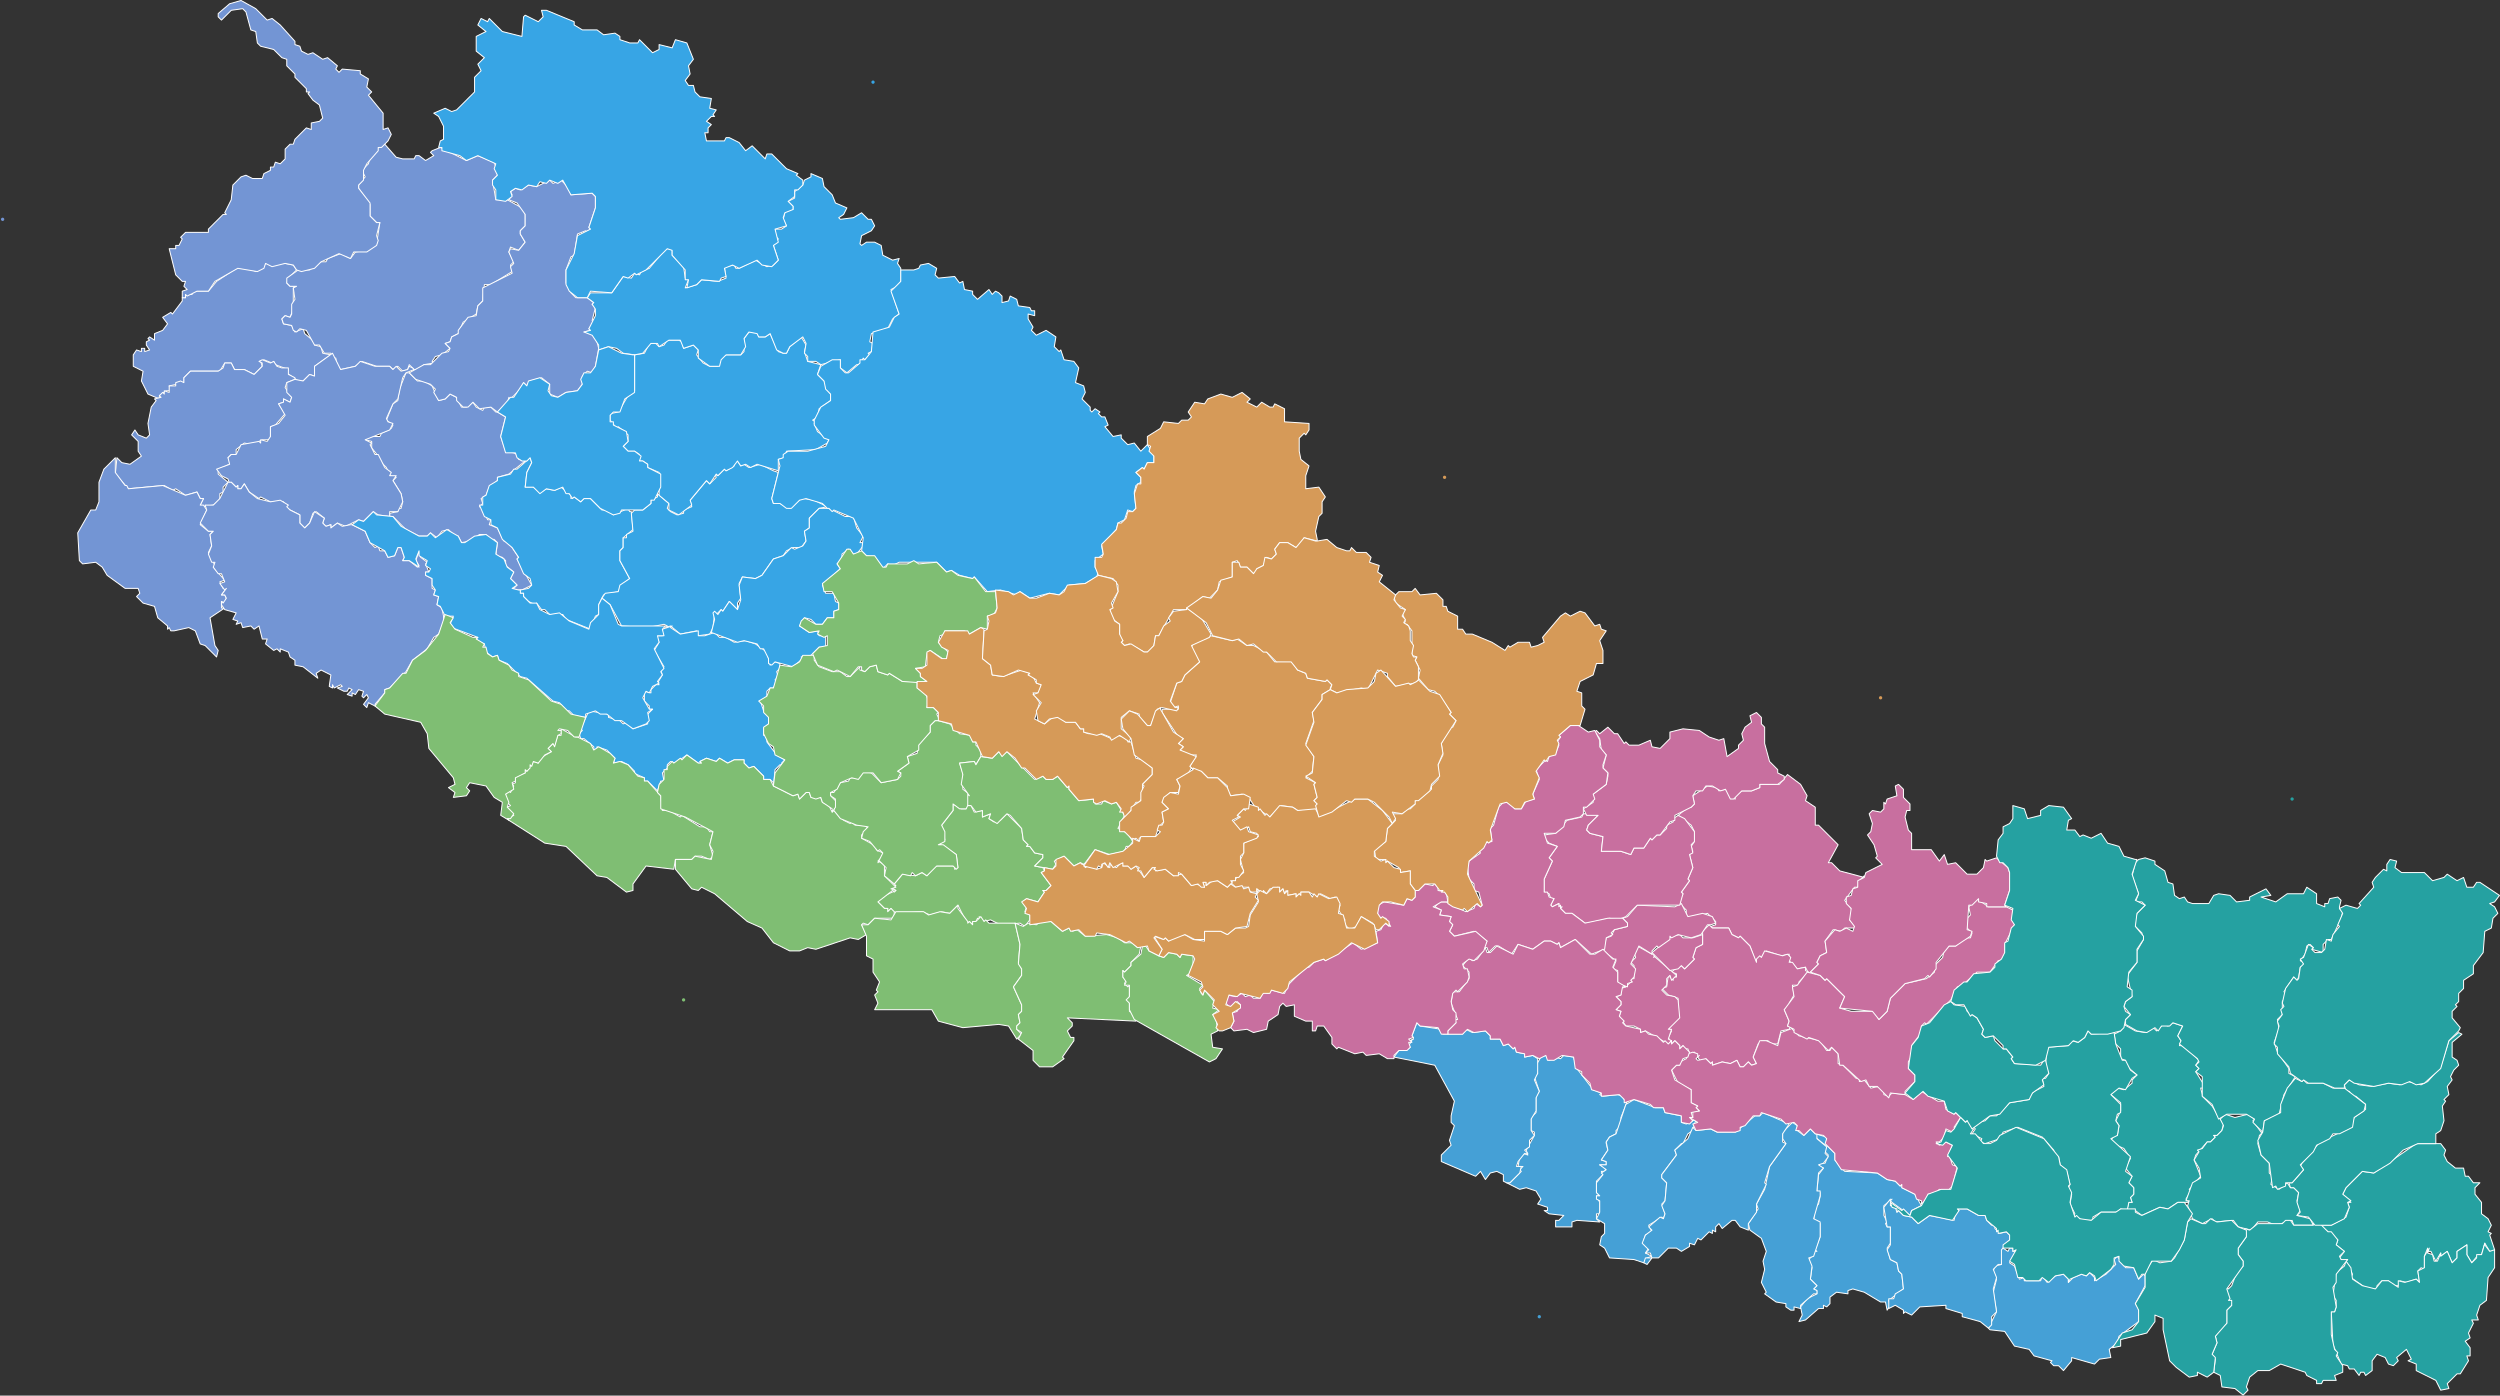 <svg xmlns="http://www.w3.org/2000/svg" width="3766.336" height="2102.5" viewBox="0 0 3766.336 2102.5">
  <rect x="0" y="0" width="3766.336" height="2102.5" fill="#333333" stroke="none"/>
  <g id="new-map-nepal" transform="translate(16468.5 -10278.25)">
    <g id="Group_535" data-name="Group 535">
      <path id="Path_478" data-name="Path 478" d="M1113,854.46a2.46,2.46,0,1,0,2.46-2.46,2.46,2.46,0,0,0-2.46,2.46" transform="translate(-15264.964 11407.451)" fill="#45a0d6" stroke="rgba(51,136,255,0)" stroke-linecap="round" stroke-linejoin="round" stroke-width="3" fill-rule="evenodd"/>
      <path id="Path_496" data-name="Path 496" d="M1244.072,825.85l2.46,9.841-9.841,14.761,7.381,2.46v4.92h-9.841l9.841,4.92-2.46,4.92h-4.92l2.46,4.92-9.841,9.841v17.221l4.92,4.92h-4.92l4.92,9.841v17.221h-4.92v7.38l4.92,4.92-34.443-2.46-7.381,2.46v7.381h-24.6v-9.841h4.92l7.38-7.38-22.142-2.46-7.381-4.92h4.92V921.8l-14.761-4.92,4.92-7.381-7.38-12.3-14.761-4.92-9.841,2.46L1094,884.895h4.92l17.221-17.221-2.46-2.46,4.92-4.92h-7.381l2.46-14.761,4.92-4.92,7.381,2.46-2.46-7.381,12.3-22.142v-4.92l-4.92-2.46V786.487l7.381-7.38V754.5l4.92-7.38-7.38-22.142,4.92-4.92-2.46-12.3,7.38-12.3,7.381-2.46,4.92,7.38,9.841-4.92,7.381,2.46,4.92-4.92,14.761,2.46,4.92,17.221,24.6,31.982,12.3,4.92-2.46,2.46,4.92,2.46,22.142-2.46,7.381,2.46,4.92,9.841,2.46-2.46-9.841,24.6v12.3l-7.381,7.38v4.92l-9.841,4.92-4.92,7.38Z" transform="translate(-15292.707 11175.281)" fill="#45a0d6" stroke="#fff" stroke-linecap="round" stroke-linejoin="round" stroke-width="1.5" fill-rule="evenodd"/>
      <path id="Path_497" data-name="Path 497" d="M1410.771,841.868l2.46-2.46-12.3,9.841V864.01l4.92,9.841-2.46,2.46,2.46,4.92h4.92v24.6l-4.92,7.381,4.92,17.221,9.841,4.92,2.46,12.3,4.92,4.92,2.46,22.142-22.142,17.221,2.46,7.381-4.92,7.381-2.46-12.3h-7.381l-24.6-14.761-17.221-4.92-7.381,2.46v4.92l-17.221-2.46-9.841,7.381v9.841l-4.92,4.92-4.92-2.46v4.92h-7.381l-19.681,17.221-9.841,2.46,4.92-9.841-2.46-12.3,9.841-12.3,14.761-7.381v-4.92l-4.92-2.46,4.92-4.92-9.841-9.841,2.46-17.221-4.92-12.3,7.38-7.381v-4.92h4.92l-2.46-2.46,7.381-19.682V876.31l-9.841-4.92,2.46-19.682,4.92-4.92,2.46-12.3v-4.92l-4.92-2.46,2.46-24.6,7.381-9.841-7.381-2.46,2.46-4.92h7.381l4.92-12.3-4.92-4.92v-9.841l-14.761-12.3V741l17.221,4.92v12.3l12.3,12.3v9.841l14.761,17.221,49.2,2.46,14.761,9.841,12.3,2.46,7.381,7.38,2.46-2.46v4.92l19.682,9.841,9.841,17.221-14.761,7.38-2.46,7.381-27.062-19.682Z" transform="translate(-15031.334 11245.37)" fill="#45a0d6" stroke="#fff" stroke-linecap="round" stroke-linejoin="round" stroke-width="1.5" fill-rule="evenodd"/>
      <path id="Path_498" data-name="Path 498" d="M1345.328,751.221v7.38l14.761,12.3-2.46,9.841,4.92,4.92-7.381,9.841-7.381,2.46,7.381,4.92-7.381,7.38-2.46,27.062h4.92v7.38l-9.841,34.443,9.841,4.92v22.142l-9.841,29.522-7.38,2.46,4.92,12.3-2.46,19.682,9.841,9.841-4.92,4.92,4.92,2.46v4.92h-4.92l-19.681,17.221v4.92l-9.841-2.46v4.92h-4.92l-7.38-4.92v-4.92l-14.761-2.46-17.221-12.3,2.46-2.46-7.38-14.761,4.92-19.682-2.46-12.3,4.92-14.761-7.38-19.681-17.221-12.3-2.46-9.841,14.761-22.142-2.46-7.38,12.3-22.142,7.38-34.443,24.6-34.443-4.92-7.381v-9.841L1308.425,734l7.381,4.92v7.38l9.841,7.381,9.841-9.841,7.38,7.381Z" transform="translate(-15076.6 11235.148)" fill="#45a0d6" stroke="#fff" stroke-linecap="round" stroke-linejoin="round" stroke-width="1.5" fill-rule="evenodd"/>
      <path id="Path_499" data-name="Path 499" d="M1241.5,727.124v22.142l-4.92,9.841,7.38,17.221-4.92,9.841V805.85l-7.381,12.3v17.221l4.92,7.381-7.381,7.38v9.841l-7.381,4.92,4.92,4.92h-4.92l-9.841,12.3-2.46,7.381h7.38l-2.46,9.841L1199.673,914.1h-4.92l-4.92-2.46V901.8l-9.841-4.92-9.841,2.46-7.381,9.841-7.381-12.3-7.381,7.38-51.664-22.142v-9.841l14.761-14.761-2.46-7.381,7.381-22.142-4.92-4.92v-9.841l4.92-22.142L1086.5,736.965l-61.5-12.3,7.381-9.841h9.841l7.381-4.92-2.46-2.46,4.92-7.381h-4.92l7.381-2.46-2.46-4.92L1059.443,673l4.92,4.92,31.982,4.92,2.46,7.381h29.522l4.92-7.381,9.841,4.92,19.682-2.46,7.381,7.381v4.92h14.761l4.92,9.841,7.381-2.46,7.381,7.38,2.46-2.46,2.46,7.38,12.3,2.46v4.92l12.3-2.46Z" transform="translate(-15393.46 11146.077)" fill="#45a0d6" stroke="#fff" stroke-linecap="round" stroke-linejoin="round" stroke-width="1.5" fill-rule="evenodd"/>
      <path id="Path_500" data-name="Path 500" d="M1276.93,786.425l-9.841,9.841,2.46,7.381-22.142,29.522v4.92l7.381,7.381-2.46,27.062-4.92,4.92,4.92,14.761-2.46,7.38-2.46-2.46-19.681,12.3,4.92,9.841-9.841,4.92-2.46,7.381v4.92l7.381,7.381-4.92,7.38,9.841,4.92-7.381,2.46-4.92,7.38-14.761-4.92-36.9-2.46-7.38-14.761-7.381-4.92,2.46-12.3,4.92-4.92V906.974l-12.3-7.381,4.92-9.841V872.532l-4.92-2.46v-4.92h4.92l-4.92-4.92V845.47l9.841-12.3-2.46-2.46,7.381-4.92-9.841-7.381h9.841v-4.92l-7.381-2.46,9.841-14.761-2.46-12.3,4.92-7.38,9.841-4.92,14.761-44.283,12.3-7.381,31.982,12.3h12.3l2.46,7.381,24.6,4.92v9.841l7.381,2.46,14.761-7.381-4.92,17.221-7.381,4.92-7.381,14.761Z" transform="translate(-15212.397 11214.706)" fill="#45a0d6" stroke="#fff" stroke-linecap="round" stroke-linejoin="round" stroke-width="1.5" fill-rule="evenodd"/>
      <path id="Path_501" data-name="Path 501" d="M1389,931.549l12.3-24.6-4.92-29.522,4.92-19.681-4.92-12.3,2.46-7.381,9.841-2.46-2.46-22.142,4.92-2.46,7.381,4.92,2.46-4.92h4.92v4.92h4.92l-9.841,17.221,7.38,4.92,7.381,19.682,7.381-2.46v4.92h24.6l2.46-7.381,7.381,9.841,12.3-9.841,12.3-2.46,7.381,7.381v4.92l7.381-7.381,12.3-4.92,7.38,2.46,4.92-4.92,7.381,7.38v4.92l17.221-9.841,14.761-14.761-2.46-7.38,4.92-4.92,12.3,17.221h12.3l7.381,17.221,7.381-7.381,2.46,2.46v14.761l-14.761,27.062,4.92,7.381v19.681l-29.522,22.142-2.46,9.841-12.3,9.841,2.46,12.3-17.221,2.46-7.381,7.381-34.443-9.841v4.92l-12.3,14.761-7.38-7.381h-7.381l-4.92-4.92,2.46-2.46-27.062-7.38-7.381-9.841-22.142-4.92L1413.6,936.47l-22.142-2.46Z" transform="translate(-14861.952 11347.583)" fill="#45a0d6" stroke="#fff" stroke-linecap="round" stroke-linejoin="round" stroke-width="1.5" fill-rule="evenodd"/>
      <path id="Path_502" data-name="Path 502" d="M1502.134,857.266v22.142h-4.92l-7.381,7.381,4.92,12.3-4.92,17.221,4.92,34.443-7.381,7.38v12.3l-4.92,4.92-12.3-9.841-27.062-7.381v-4.92l-24.6-7.381v-4.92l-39.363,2.46-12.3,12.3-9.841-4.92-2.46,2.46v-4.92l-12.3-7.381-9.841,4.92V931.071h7.381l2.46-7.381,12.3-7.38-2.46-22.142-4.92-4.92-2.46-12.3-9.841-4.92-4.92-14.761,4.92-7.381V822.823h-4.92L1325,793.3l9.841-12.3v9.841l7.381,2.46,2.46,7.381,2.46-2.46,7.38,7.381,12.3,2.46,9.841,9.841,17.221-12.3,36.9,7.38,2.46-12.3,4.92-2.46-2.46-2.46h14.761l17.221,9.841h9.841l2.46,7.38,7.38,7.381h4.92v4.92l7.381,7.38,9.841-2.46,4.92,4.92V842.5l-9.841,12.3Z" transform="translate(-14955.404 11303.777)" fill="#45a0d6" stroke="#fff" stroke-linecap="round" stroke-linejoin="round" stroke-width="1.5" fill-rule="evenodd"/>
      <path id="Path_503" data-name="Path 503" d="M1398.417,745.221l-9.841,14.761v12.3l4.92,2.46-24.6,34.443-7.38,24.6,2.46,2.46-14.761,29.522v12.3l-12.3,17.221v9.841l-12.3-4.92-7.381-9.841h-4.92l-14.761,12.3-4.92-7.381-4.92,4.92v7.38l-4.92-2.46v4.92l-4.92-2.46-12.3,12.3-4.92-2.46-4.92,9.841-7.381-2.46v4.92l-12.3,7.38-7.381-4.92h-12.3L1201.6,946.957h-9.841l-7.381,9.841-4.92-2.46,2.46-7.38h9.841l-2.46-7.381h-7.381l4.92-4.92L1177,924.815l4.92-12.3,9.841-7.381-4.92-4.92,17.221-14.761,4.92,2.46,2.46-7.38-4.92-12.3,4.92-7.381,2.46-27.062-7.381-7.381v-4.92l22.142-29.522-2.46-7.381,19.682-17.221,7.381-17.221,4.92,4.92,22.142-2.46,9.841,4.92h27.062l29.522-24.6h7.381l4.92-4.92Z" transform="translate(-15171.512 11226.388)" fill="#45a0d6" stroke="#fff" stroke-linecap="round" stroke-linejoin="round" stroke-width="1.5" fill-rule="evenodd"/>
    </g>
    <g id="Group_536" data-name="Group 536">
      <path id="Path_504" data-name="Path 504" d="M1479.461,673.532l-7.381,7.38-2.46,9.841h-4.92l-14.761,19.682,9.841,12.3,2.46,9.841-4.92,7.381,7.381,7.38v4.92h-14.761l-4.92,4.92-12.3-2.46-12.3,17.221,2.46,17.221-9.841,4.92-4.92,9.841,2.46,2.46-14.761,14.761-4.92-9.841-12.3,2.46-12.3-12.3v-9.841l-12.3,2.46L1331.85,786.7l-14.761,19.682-9.841-27.062-14.761-14.761-2.46,2.46-9.841-4.92-4.92-9.841h-24.6l-2.46-2.46,7.381-2.46v-4.92l-12.3-12.3-29.522,7.381-2.46-2.46V725.2l-9.841-9.841v-4.92l4.92-9.841-2.46-2.46,12.3-17.221-2.46-2.46,7.381-17.221-4.92-19.681,4.92-4.92-2.46-7.381,4.92-7.38V607.107l-4.92-9.841L1199,582.5l14.761-12.3h4.92l4.92-4.92-2.46-12.3,22.142-14.761,14.761,2.46,2.46,4.92,9.841-2.46,7.381,7.381v4.92l7.381,2.46v-4.92l9.841-7.381h14.761l12.3-4.92v-4.92h29.522l12.3-14.761,19.681,14.761,9.841,17.221-2.46,7.38,14.761,9.841v27.062h4.92l29.522,29.522-14.761,27.062h4.92l12.3,12.3,36.9,9.841Z" transform="translate(-15139.388 10924.129)" fill="#c86f9f" stroke="#fff" stroke-linecap="round" stroke-linejoin="round" stroke-width="1.5" fill-rule="evenodd"/>
      <path id="Path_505" data-name="Path 505" d="M1410.417,684.345l-14.761,14.761v4.92h-9.841l2.46,14.761-7.381,12.3,2.46,2.46-9.841,7.381,7.38,17.221-2.46,7.38h4.92l-2.46,4.92-12.3,2.46-4.92,19.682h-9.841l-4.92-4.92h-9.841l-4.92,4.92-7.381,19.682,4.92,9.841-7.381,2.46-4.92-4.92-7.381,7.381h-4.92l-4.92-9.841-9.841,4.92-12.3-2.46-14.761,4.92v-4.92l-2.46,2.46-7.381-7.38-7.381,4.92-9.841-14.761-7.381,2.46-2.46-7.381h-4.92l-2.46-4.92-4.92,4.92v-4.92l-7.381-7.381-4.92,4.92-4.92-9.841,4.92-9.841-4.92-4.92,14.761-14.761V723.708l-14.761-4.92L1189,708.947l7.381-2.46,2.46-17.221h4.92l-2.46,2.46,4.92,4.92v-4.92h4.92v-4.92l-7.38-2.46,4.92-4.92,9.841-4.92,4.92,4.92,14.761-14.761-2.46-2.46,4.92-14.761,9.841-4.92V622.841l9.841-9.841,4.92,4.92h24.6l4.92,9.841,9.841,4.92,2.46-2.46,14.761,14.761,9.841,24.6v-4.92l4.92-4.92,2.46,2.46,4.92-9.841,27.062,7.381,7.381-2.46,4.92,4.92-2.46,7.38h4.92l7.381,9.841,12.3-2.46v4.92Z" transform="translate(-15153.989 11058.466)" fill="#c86f9f" stroke="#fff" stroke-linecap="round" stroke-linejoin="round" stroke-width="1.5" fill-rule="evenodd"/>
      <path id="Path_506" data-name="Path 506" d="M1215.124,638.3h4.92l-2.46,2.46,34.443,29.522-7.38,7.38-2.46-7.38-4.92,4.92v9.841l-7.381,7.381,7.381,7.38,12.3,2.46,4.92,4.92,2.46,27.062-17.221,17.221h4.92l-4.92,14.761,4.92,2.46-4.92,4.92-34.443-19.682-7.381,2.46v-4.92l-9.841-4.92h-12.3l-9.841-14.761,2.46-7.38-7.381-2.46,7.381-7.381v-4.92L1161,702.266l7.381-2.46v-9.841l7.381-2.46,7.38-7.381V675.2h4.92V655.522l-4.92-4.92,7.381-7.38-2.46-7.381,4.92-9.841Z" transform="translate(-15194.875 11077.448)" fill="#c86f9f" stroke="#fff" stroke-linecap="round" stroke-linejoin="round" stroke-width="1.5" fill-rule="evenodd"/>
      <path id="Path_507" data-name="Path 507" d="M1259.266,619v14.761l-9.841,4.92-4.92,14.761,2.46,2.46L1232.2,670.664l-4.92-4.92-4.92,4.92-12.3,2.46-22.142-22.142-2.46,2.46,2.46-2.46-4.92-4.92,29.522-24.6,12.3-2.46,4.92,4.92H1244.5Z" transform="translate(-15162.751 11067.227)" fill="#c86f9f" stroke="#fff" stroke-linecap="round" stroke-linejoin="round" stroke-width="1.5" fill-rule="evenodd"/>
      <path id="Path_508" data-name="Path 508" d="M1315.372,631.982h-4.92l-9.841,14.761-14.761,4.92-19.682-4.92-9.841,4.92-2.46-2.46v4.92l-17.221,12.3-2.46-2.46-7.38,7.38v4.92l-19.682-12.3-12.3,27.062,7.381,7.381-2.46,12.3-4.92,4.92,2.46,2.46-7.38,2.46v4.92l-14.761-4.92V700.868l-7.381-2.46,4.92-12.3L1153,671.345l4.92-19.682,7.38-2.46,4.92-9.841,19.682-4.92v-4.92l-7.381-7.381,7.381-2.46,14.761-17.221,56.584,2.46,9.841-4.92,9.841,19.682,22.142-4.92,14.761,4.92,4.92,9.841Z" transform="translate(-15206.557 11039.483)" fill="#c86f9f" stroke="#fff" stroke-linecap="round" stroke-linejoin="round" stroke-width="1.5" fill-rule="evenodd"/>
      <path id="Path_509" data-name="Path 509" d="M1318.735,547.46l9.841,4.92,14.761,19.682v14.761l-4.92,4.92,2.46,12.3-4.92,2.46,4.92,19.681-7.381,17.221,2.46,2.46-12.3,17.221,2.46,2.46-4.92,17.221h-63.965l-17.221,17.221-12.3,4.92-12.3-2.46-31.982,7.381h-4.92l-19.681-14.761h-9.841l-7.38-7.38,2.46-2.46h-4.92v-4.92l-9.841,4.92-2.46-2.46,4.92-9.841h-4.92l-2.46-7.381-7.381-2.46V643.407l12.3-27.062-4.92-4.92,12.3-17.221-12.3-4.92L1117,581.9v-4.92l17.221-2.46,17.221-19.681,22.142-4.92,2.46-4.92h19.681l2.46,2.46-14.761,14.761-2.46,7.381,4.92,4.92,19.682,4.92-2.46,22.142h29.522l14.761,4.92,4.92-9.841h14.761l9.841-14.761,2.46,2.46,7.38-7.381h4.92l9.841-9.841v-4.92l9.841-4.92v-4.92Z" transform="translate(-15259.123 10959.174)" fill="#c86f9f" stroke="#fff" stroke-linecap="round" stroke-linejoin="round" stroke-width="1.5" fill-rule="evenodd"/>
      <path id="Path_510" data-name="Path 510" d="M1443.6,578.947v4.92l-9.841,7.381H1406.7v4.92l-12.3,4.92h-14.761l-12.3,12.3h-4.92l-7.381-14.761-7.381,2.46-12.3-7.38h-9.841l-4.92,7.38h-9.841l-4.92,7.381,2.46,12.3-4.92,4.92-24.6,12.3v7.381l-7.38,2.46-14.761,19.681h-4.92l-7.38,7.381-2.46-2.46-9.841,14.761h-14.761l-4.92,9.841-14.761-4.92h-29.522l2.46-22.142-19.682-4.92-4.92-4.92,2.46-7.381,14.761-14.761H1145.92l-4.92-9.841,14.761-9.841v-12.3l19.682-14.761,2.46-12.3v-4.92l-7.38-7.381,4.92-19.682-7.381-7.38-2.46-17.221-7.381-9.841,2.46-2.46,4.92,4.92,12.3-9.841,9.841,9.841h4.92l9.841,14.761,2.46-2.46,4.92,4.92h14.761l17.221-7.38,2.46,9.841,12.3,2.46,14.761-14.761v-9.841l19.681-4.92,24.6,2.46,14.761,9.841,14.761,4.92,7.38-2.46,4.92,27.062,17.221-12.3V532.2l7.38-7.38-2.46-9.841,4.92-9.841,9.841-7.381-2.46-9.841,9.841-4.92,7.381,7.381v9.841l4.92,4.92v24.6l7.38,27.062,12.3,12.3v4.92Z" transform="translate(-15224.079 10868.642)" fill="#c86f9f" stroke="#fff" stroke-linecap="round" stroke-linejoin="round" stroke-width="1.5" fill-rule="evenodd"/>
      <path id="Path_511" data-name="Path 511" d="M1291.1,498.381l7.381,14.761v9.841l9.841,12.3-4.92,14.761v4.92l7.38,7.381-2.46,17.221-19.682,14.761,2.46,7.381-12.3,12.3h-4.92v9.841l-4.92,4.92-22.142,4.92-2.46,9.841-12.3,9.841h-17.221l4.92,14.761,14.761,4.92-12.3,17.221,4.92,4.92-12.3,27.062v19.682h4.92l2.46,7.381,7.381,2.46-4.92,9.841,2.46,2.46,9.841-4.92v4.92l2.46-2.46v4.92l7.38,7.38h9.841l19.681,14.761,34.443-7.381h22.142l7.381,7.381v4.92l-19.682,4.92-4.92,4.92,2.46,2.46-9.841,4.92-2.46,17.221-19.682,7.381-24.6-22.142-22.142,12.3-2.46-7.38-2.46,2.46-9.841-4.92h-9.841l-17.221,12.3-22.142-7.38-9.841,14.761-19.682-12.3h-4.92l-9.841,9.841-2.46-7.381h-4.92l4.92-9.841-19.682-14.761-29.522,7.38-7.381-7.38,4.92-9.841-4.92-4.92,2.46-7.381-17.221-2.46,2.46-7.38-9.841-4.92,7.381-7.381h9.841l29.522,14.761,12.3-4.92,2.46-7.381,7.381,4.92,2.46-2.46-4.92-19.682-7.381-2.46v-9.841l-7.38-7.381-2.46-19.681,2.46-7.381,17.221-12.3-2.46-2.46,7.381-7.381v-4.92l12.3-2.46-2.46-19.682,4.92-4.92,7.38-27.062,7.381-7.381h4.92l7.381,2.46,4.92,7.381h9.841l7.381-12.3,12.3-2.46-2.46-7.381,9.841-22.142-4.92-14.761,14.761-14.761,2.46,2.46,2.46-7.381,9.841-4.92,4.92-12.3-2.46-4.92,4.92-7.381-2.46-2.46L1254.2,491h12.3l14.761,9.841Z" transform="translate(-15356.955 10880.323)" fill="#c86f9f" stroke="#fff" stroke-linecap="round" stroke-linejoin="round" stroke-width="1.5" fill-rule="evenodd"/>
      <path id="Path_512" data-name="Path 512" d="M1546.807,776.868l12.3,7.381,12.3-12.3,24.6,14.761h9.841l2.46,12.3,12.3,7.381,2.46-2.46,7.381,7.38-9.841,14.761,2.46,2.46-4.92,4.92-9.841-4.92-2.46,12.3-7.381,7.38h-4.92l4.92,4.92,9.841-4.92,9.841,4.92-7.381,17.221,2.46-2.46,4.92,14.761,7.381,2.46-7.381,29.522-7.381,7.381-12.3-2.46-4.92,4.92-12.3,2.46v4.92l-9.841,9.841v-4.92l-7.381-2.46-2.46-7.38-19.682-9.841v-4.92l-2.46,2.46-7.381-7.38-12.3-2.46-14.761-9.841-54.124-4.92-9.841-14.761v-9.841l-14.761-14.761,2.46-7.381-4.92-4.92-12.3-2.46-7.38-7.381-9.841,9.841-7.381-7.381h-4.92l2.46-7.38-4.92-4.92-12.3,2.46-7.381-7.381-29.522-9.841-2.46,4.92h-9.841l-12.3,14.761-7.38,2.46v4.92l-7.381,2.46h-27.062l-9.841-4.92-22.142,2.46-4.92-9.841,7.38-2.46-12.3-7.381h4.92V801.47h9.841l-4.92-4.92,2.46-2.46-9.841-4.92V769.487l-19.682-9.841L1195,739.965l7.38-7.381h4.92v-4.92l9.841-4.92,2.46-7.381,7.381-2.46,7.38,2.46v4.92l2.46-2.46-4.92,4.92,2.46,2.46,12.3-2.46,7.381,7.38,2.46-2.46v4.92l14.761-4.92,12.3,2.46,9.841-4.92,4.92,9.841h4.92l7.381-7.381,4.92,4.92,7.381-2.46-4.92-9.841,9.841-24.6h9.841l17.221,7.381,4.92-19.682L1379.514,676l-2.46,2.46,9.841,9.841,31.982,7.38,9.841,14.761h4.92l2.46-4.92,9.841,9.841v14.761l7.381,2.46L1473,752.266h4.92v4.92l7.381-2.46,9.841,12.3,12.3-2.46,7.381,7.381v4.92l7.381,2.46,4.92-4.92Z" transform="translate(-15145.229 11150.458)" fill="#c86f9f" stroke="#fff" stroke-linecap="round" stroke-linejoin="round" stroke-width="1.5" fill-rule="evenodd"/>
      <path id="Path_513" data-name="Path 513" d="M1598.586,609.3l9.841,4.92,2.46,22.142-14.761,29.522v14.761l-4.92,9.841h-4.92l-12.3,17.221H1554.3l-24.6,22.142h-4.92l-9.841,19.682-36.9,36.9-2.46-2.46-4.92,4.92v9.841l-14.761,19.682v14.761l-4.92,9.841v9.841l9.841,9.841v9.841L1446.054,887.3v4.92l-22.142-2.46-2.46,7.38-17.221-17.221h-12.3l-4.92-9.841-7.381,2.46-27.062-24.6h-4.92l-2.46-17.221-9.841-9.841-4.92,4.92-14.761-14.761-14.761-4.92-2.46,2.46-19.682-9.841v-4.92l-9.841-4.92,2.46-7.38L1264,764.293l14.761-19.682-2.46-14.761,7.381-2.46,14.761-19.682,19.681,4.92,7.381,7.38,2.46-2.46,27.062,27.062-7.381,17.221,17.221,4.92h34.443l7.38,12.3,12.3-12.3,4.92-19.682,22.142-22.142,31.982-7.38,12.3-9.841v-9.841l12.3-12.3,2.46-12.3,7.38-4.92h9.841l12.3-12.3h9.841l2.46-7.38-7.38-7.381V626.522l4.92-4.92L1542,609.3l12.3-12.3,17.221,12.3Z" transform="translate(-15044.476 11035.104)" fill="#c86f9f" stroke="#fff" stroke-linecap="round" stroke-linejoin="round" stroke-width="1.5" fill-rule="evenodd"/>
      <path id="Path_514" data-name="Path 514" d="M1575.223,711.514H1545.7v-4.92l-12.3-2.46v-4.92l-9.841,9.841h-4.92l-2.46,36.9,7.38,2.46-2.46,7.38-22.142,14.761h-9.841l-19.681,24.6V805l-9.841,12.3-2.46-2.46-4.92,4.92-29.522,7.38-22.142,22.142-4.92,19.682-12.3,12.3-9.841-12.3-49.2-4.92,7.381-17.221L1304.6,819.762l-2.46,2.46-7.381-7.38L1280,809.922l12.3-12.3-2.46-2.46,4.92-9.841,9.841-4.92-2.46-17.221,14.761-17.221,7.381,2.46,9.841-4.92,9.841,4.92,2.46-7.381-7.381-9.841,2.46-17.221-7.381-7.381v-9.841l7.381-2.46,2.46-9.841,7.38-2.46v-9.841l9.841-4.92,2.46-7.381,24.6-12.3-9.841-9.841,2.46-2.46-4.92-17.221-9.841-14.761,4.92-4.92,2.46-12.3-4.92-14.761,4.92-4.92,12.3,2.46,4.92-4.92v-9.841l2.46,2.46,2.46-7.38,14.761-4.92-2.46-14.761,4.92-2.46,7.38,7.38v12.3l9.841,9.841v9.841h-4.92l-2.46,9.841,4.92,19.682,4.92,4.92v24.6h29.522l12.3,17.221,7.381-9.841,4.92,14.761,12.3-2.46,17.221,17.221h14.761l9.841-9.841,2.46-12.3,2.46,2.46,14.761-4.92,17.221,14.761,2.46,7.381v27.062l-7.381,22.142Z" transform="translate(-15021.112 10932.89)" fill="#c86f9f" stroke="#fff" stroke-linecap="round" stroke-linejoin="round" stroke-width="1.5" fill-rule="evenodd"/>
      <path id="Path_515" data-name="Path 515" d="M1291.718,636.761l14.761,14.761h4.92l-4.92,12.3,7.381,7.38v14.761l12.3,7.381h-4.92l-2.46,12.3-7.381,2.46,7.381,7.381v4.92l-7.381,7.381,7.381,2.46-2.46,7.38,7.381,7.381-2.46,2.46,4.92,4.92,22.142,4.92v4.92l7.381-2.46,4.92,4.92,12.3,2.46,9.841,9.841,2.46-2.46,4.92,4.92,4.92-4.92v4.92l4.92-4.92,7.381,7.381v4.92l4.92-4.92,9.841,9.841-2.46,7.381-7.381,2.46-4.92,9.841h-4.92l-7.38,7.381,4.92,14.761,24.6,14.761v19.682l9.841,4.92-2.46,2.46,4.92,4.92-12.3,2.46,2.46,7.38h-4.92l4.92,4.92-4.92,4.92-12.3-2.46V887.7l-24.6-4.92-2.46-7.381h-14.761l-4.92-4.92-24.6-7.381-14.761,4.92V863.1l-7.381-7.381-27.062,2.46v-4.92l-14.761-4.92-2.46-9.841-12.3-12.3v-4.92l-9.841-4.92-2.46-17.221-17.221-2.46-12.3,7.38h-9.841l-2.46-7.38-9.841,4.92-9.841-4.92-12.3,2.46v-4.92l-12.3-2.46-2.46-7.38-2.46,2.46-7.381-7.38-7.381,2.46-4.92-9.841h-14.761v-4.92l-7.381-7.381-17.221,2.46-9.841-4.92-7.381,7.381H1058v-4.92l12.3-12.3-2.46,2.46v-7.381h4.92l-9.841-24.6,2.46-17.221h9.841l14.761-19.681V671.2l-9.841-9.841,9.841-12.3,4.92,4.92,7.381-2.46,12.3-17.221,2.46,7.381h4.92l9.841-9.841,24.6,12.3,7.38-14.761,22.142,7.38,17.221-12.3h9.841l9.841,4.92,2.46-2.46,2.46,7.38,22.142-12.3,22.142,22.142h7.381Z" transform="translate(-15345.274 11071.607)" fill="#c86f9f" stroke="#fff" stroke-linecap="round" stroke-linejoin="round" stroke-width="1.5" fill-rule="evenodd"/>
      <path id="Path_516" data-name="Path 516" d="M1256.586,616.522h-9.841l-12.3,7.381,12.3,4.92-2.46,7.38,17.221,2.46-2.46,7.381,4.92,4.92-4.92,9.841,7.381,7.38,31.982-7.38,17.221,14.761-4.92,14.761-14.761,14.761-7.38-2.46-9.841,7.381,2.46,7.381h4.92l2.46,12.3-2.46,7.38-14.761,14.761-2.46-2.46-4.92,4.92-2.46,12.3,2.46,12.3,4.92,4.92v14.761l-12.3,12.3v4.92h-9.841l-4.92-9.841-27.062-2.46-4.92-4.92-7.381,19.682,2.46,2.46-7.381,2.46,4.92,4.92h-4.92l2.46,7.381-4.92,4.92h-12.3l-7.381,7.381v4.92h-9.841l-12.3-7.381-19.682,2.46-4.92-4.92-12.3,2.46-24.6-9.841-2.46,2.46-7.38-7.38v-9.841l-12.3-17.221h-9.841l-2.46,7.381h-4.92V796.116h-9.841l-17.221-7.381V771.514l-12.3,2.46-4.92-4.92-4.92,4.92-2.46,12.3-14.761,9.841-2.46,12.3-19.682,4.92-9.841-4.92-19.681,2.46-4.92-4.92,4.92-9.841-2.46-12.3,7.381-2.46,4.92-9.841-4.92-4.92-7.381,7.38h-4.92l-4.92-4.92,2.46-12.3,12.3,2.46,9.841-4.92,4.92,4.92,7.38-2.46,4.92,4.92h9.841l4.92-9.841,7.38,2.46,4.92-4.92,19.682,4.92,4.92-12.3,27.062-27.062h4.92l7.38-7.381,14.761-4.92,2.46,2.46,41.823-27.062,12.3,9.841,24.6-9.841-2.46-17.221,7.381-2.46,4.92-9.841,9.841,4.92-7.381-12.3h-7.38l-4.92-4.92V621.443l9.841-4.92,29.522,4.92,4.92-9.841,7.381,2.46,4.92-4.92V599.3h4.92l9.841-9.841,12.3,2.46V587l7.381,7.381v4.92l12.3,2.46Z" transform="translate(-15543.859 11020.501)" fill="#c86f9f" stroke="#fff" stroke-linecap="round" stroke-linejoin="round" stroke-width="1.5" fill-rule="evenodd"/>
    </g>
    <g id="Group_539" data-name="Group 539">
      <path id="Path_476" data-name="Path 476" d="M172,182.46a2.46,2.46,0,1,0,2.46-2.46,2.46,2.46,0,0,0-2.46,2.46" transform="translate(-16639 10426.205)" fill="#7395d4" stroke="rgba(51,136,255,0)" stroke-linecap="round" stroke-linejoin="round" stroke-width="3" fill-rule="evenodd"/>
      <path id="Path_541" data-name="Path 541" d="M594.275,334.045l12.3,7.381-7.38,29.522,7.38,22.142,12.3,2.46,4.92,2.46,2.46,7.381,9.841,2.46-24.6,19.682-17.221,4.92v4.92l-12.3,9.841-4.92,12.3-7.38,4.92,2.46,7.381-4.92,4.92,4.92,2.46,7.38,17.221h4.92l-2.46,7.381,12.3,4.92,9.841,19.682,7.38,2.46L626.258,553l-2.46,2.46,22.142,39.363L631.178,602.2H616.417l7.38-7.381-9.841-9.841,4.92-9.841-12.3-9.841v-7.381l-4.92-4.92-9.841-2.46,2.46-19.682-4.92-4.92h-7.38l-4.92-7.381h-9.841L552.452,528.4l-12.3,2.46-4.92-9.841h-4.92l-9.841-9.841-9.841,2.46-7.38,9.841-9.841-7.381-4.92,4.92h-12.3L456.5,511.178,436.823,491.5H431.9v-4.92l12.3-2.46V479.2h4.92l2.46-9.841-2.46-12.3-12.3-19.682,4.92-4.92-9.841-2.46-4.92-12.3L412.221,402.93l2.46-2.46-9.841-12.3v-9.841L395,375.868l4.92-4.92h17.221l2.46-4.92,14.761-7.381,2.46-4.92-9.841-7.381,9.841-24.6,7.381-4.92,2.46-17.221L456.5,275h4.92l12.3,12.3h9.841l12.3,7.381,9.841,22.142,9.841-2.46,7.38-7.381,9.841,4.92,7.38,14.761h7.381l9.841-7.381,4.92,7.381,9.841,4.92,2.46-4.92h9.841l7.38,7.381Z" transform="translate(-16313.378 10564.923)" fill="#7395d4" stroke="#fff" stroke-linecap="round" stroke-linejoin="round" stroke-width="1.5" fill-rule="evenodd"/>
      <path id="Path_542" data-name="Path 542" d="M499.019,217.841l-12.3,12.3-2.46,7.381,4.92,4.92h9.841l-4.92,2.46v31.982l-4.92,12.3-7.381-2.46-4.92,4.92,2.46,7.381,12.3,2.46,4.92,9.841,12.3-4.92,2.46,7.381,14.761,12.3v4.92l9.841,2.46,2.46,9.841,12.3,2.46-24.6,17.221v14.761l-7.38-2.46-9.841,9.841h-7.381l-17.221-12.3,2.46-4.92-19.681-7.381-2.46-4.92-2.46,2.46-12.3-4.92-4.92,2.46,2.46,7.381-12.3,12.3-14.761-7.381H405.532l-4.92-9.841h-9.841l-7.381,12.3H339.107l-9.841,9.841v7.381l-22.142,4.92,2.46,7.381H302.2l-9.841,7.381v4.92l-17.221-7.381L265.3,385.134l2.46-14.761L253,362.992V345.771l4.92-7.381,7.381,2.46v-4.92h4.92v4.92l7.381-2.46-4.92-7.381v-4.92l4.92-2.46-2.46-2.46,2.46-2.46,7.381,4.92v-9.841l12.3-4.92,7.381-9.841-7.381-9.841,12.3-7.381,2.46,2.46,14.761-19.682v-4.92h4.92v-4.92h9.841l2.46-4.92h22.142l12.3-14.761,29.522-19.682h19.681l9.841,4.92,9.841-4.92,4.92-7.381H481.8l12.3,2.46Z" transform="translate(-16520.725 10467.09)" fill="#7395d4" stroke="#fff" stroke-linecap="round" stroke-linejoin="round" stroke-width="1.5" fill-rule="evenodd"/>
      <path id="Path_543" data-name="Path 543" d="M498.992,135l17.221,19.681,9.841,2.46h17.221l2.46-4.92h4.92L560.5,159.6l12.3-7.381-4.92-4.92,2.46-2.46,12.3-4.92L622,159.6l17.221-7.381,24.6,9.841,4.92,14.761v4.92l-7.38,7.381,4.92,29.522h17.221l22.142,12.3,4.92,7.381v19.682l-7.381,7.381v4.92l7.381,12.3-9.841,12.3-12.3-4.92-2.46,7.381,7.381,14.761-4.92,4.92,2.46,9.841L658.9,346.576h-9.841l-2.46,24.6-7.381,7.381-2.46,12.3-19.682,12.3-7.38,17.221-9.841,4.92-2.46,7.381-7.38,2.46,7.38,7.381-12.3,9.841-9.841,2.46-4.92,7.381,2.46,2.46-14.761,2.46-7.381,7.381h-7.38l-7.381-7.381-2.46,7.381-7.38,2.46-7.381-7.381-7.381,4.92-4.92-4.92H486.691L464.549,462.2l-9.841,7.381-22.142,4.92-4.92-4.92-2.46-12.3h-4.92l-2.46-7.381h-9.841l-7.381-12.3H393.2l-12.3-22.142L371.062,413l-4.92,4.92-4.92-2.46-2.46-7.381-12.3-2.46L344,398.24l4.92-4.92,7.381,2.46,2.46-4.92V376.1l4.92-7.381-2.46-17.221,4.92-2.46H356.3l-4.92-4.92v-7.381l17.221-12.3h17.221l17.221-12.3h7.381l2.46-4.92,19.682-7.381,14.761,7.381,7.381-9.841,17.221-2.46,14.761-9.841,4.92-31.982h-4.92l-9.841-9.841V226.027l-17.221-24.6V196.5l9.841-12.3-4.92-9.841,9.841-9.841,2.46-9.841,12.3-14.761Z" transform="translate(-16387.848 10360.496)" fill="#7395d4" stroke="#fff" stroke-linecap="round" stroke-linejoin="round" stroke-width="1.5" fill-rule="evenodd"/>
      <path id="Path_544" data-name="Path 544" d="M512.621,296.522l-12.3,4.92-2.46,7.381,9.841,14.761-2.46,7.381-9.841-4.92v4.92l-7.381,2.46,9.841,14.761L483.1,365.408l-7.381,2.46v19.682h-12.3l-14.761,7.381-12.3-2.46-12.3,9.841v7.381h-7.381l-4.92,4.92,4.92,4.92-2.46,4.92-17.221,7.381v7.381l14.761,12.3-7.381,7.381v7.381l-4.92,2.46v9.841l-9.841,7.381-17.221,2.46-2.46-2.46,4.92-9.841h-4.92l-4.92-9.841-17.221,4.92-14.761-9.841-4.92,2.46-12.3-7.381-54.124,4.92L242,439.213l2.46-24.6,7.381,7.381,12.3,2.46,17.221-12.3-4.92-7.381V390.009l-9.841-9.841,4.92-7.381,4.92,7.381,12.3,4.92,4.92-4.92-2.46-17.221,4.92-24.6L303.5,328.5l-2.46-2.46,9.841-2.46-2.46-2.46,4.92-4.92,2.46,2.46v-4.92l7.381,2.46v-9.841h9.841v-4.92l7.381-2.46,4.92,2.46v-7.381l9.841-9.841h41.823l7.381-4.92,2.46-7.381h9.841l4.92,9.841h14.761l14.761,7.381,12.3-12.3v-4.92l-4.92-2.46,4.92-2.46,12.3,4.92,4.92-2.46,4.92,7.381,7.381,2.46h9.841v9.841l9.841,4.92Z" transform="translate(-16536.787 10553.241)" fill="#7395d4" stroke="#fff" stroke-linecap="round" stroke-linejoin="round" stroke-width="1.5" fill-rule="evenodd"/>
      <path id="Path_545" data-name="Path 545" d="M383.248,47,405.39,59.3l17.221,17.221,7.381-2.46,12.3,9.841,22.142,24.6v4.92l7.381,2.46,2.46,7.381,9.841,4.92,7.381-2.46,14.761,9.841,7.381-2.46,14.761,12.3-2.46,4.92,4.92,4.92,4.92-4.92,27.062,2.46v4.92l12.3,7.381-2.46,12.3,7.381,7.381-4.92,4.92,22.142,27.062v24.6l7.381-2.46,4.92,9.841-4.92,9.841-9.841,9.841H589.9v4.92l-17.221,19.681-4.92,9.841v14.761L560.382,325v4.92L577.6,352.063v19.682l9.841,9.841h4.92l-4.92,19.682,2.46,7.381-2.46,7.381-14.761,9.841H553l-4.92,9.841-17.221-7.381L503.8,440.63l-9.841,9.841-19.682,4.92-7.381-2.46-4.92-7.381-12.3-2.46-19.682,4.92-9.841-4.92-2.46,7.381-9.841,4.92-29.522-4.92-34.443,19.682-9.841,14.761H316.823l-14.761,7.381-2.46-2.46v4.92h-4.92v-9.841l7.381-2.46-4.92-4.92,2.46-7.381h-4.92l-9.841-9.841L275,420.948h9.841v-4.92h4.92l4.92-9.841-2.46-2.46,7.381-7.381h34.443v-4.92l22.142-22.142h4.92l-2.46-2.46,9.841-19.682L370.947,325l12.3-12.3,7.381-2.46,9.841,4.92h14.761l2.46-7.381,9.841-4.92v-4.92h4.92l2.46-7.381,7.381,2.46,7.381-7.381V270.877l7.381-7.381h4.92l2.46-7.381,17.221-17.221,7.381,2.46v-9.841l12.3-2.46,4.92-4.92-4.92-19.681-9.841-7.381-7.381-9.841,2.46-2.46h-4.92v-4.92l-17.221-17.221v-4.92l-12.3-12.3v-9.841l-7.381-2.46-12.3-12.3-19.682-4.92-4.92-4.92-2.46-17.221-7.381-2.46-7.381-27.062-4.92-4.92-17.221,2.46L353.726,76.522l-4.92-4.92v-4.92L366.027,51.92Z" transform="translate(-16488.602 10232)" fill="#7395d4" stroke="#fff" stroke-linecap="round" stroke-linejoin="round" stroke-width="1.5" fill-rule="evenodd"/>
      <path id="Path_546" data-name="Path 546" d="M601.683,287.6l-12.3,4.92-4.92,7.381-7.381,31.982-7.38,7.381-9.841,22.142,2.46,4.92,7.381,2.46-4.92,9.841-36.9,14.761,9.841,4.92-2.46,2.46,7.38,14.761h4.92l9.841,19.682,9.841,7.381-2.46,4.92h9.841l-4.92,7.381L582,474.576l2.46,12.3-7.381,14.761h-12.3v7.381l-17.221-2.46-7.381-4.92L525.417,516.4l-7.38-2.46-19.682,9.841-12.3-4.92-9.841,7.381v-4.92l-7.381,2.46-4.92-4.92,2.46-7.381-12.3-9.841-4.92,2.46-4.92,14.761-7.381,7.381-7.381-7.381v-12.3l-19.681-9.841-4.92-9.841H385.186L370.425,479.5l-2.46,2.46L353.2,472.116l-7.381-12.3L340.9,467.2h-4.92v-4.92l-2.46,2.46-7.381-7.381-2.46,2.46-2.46-7.381-9.841-4.92L304,437.673l19.682-7.381-2.46-9.841,4.92-4.92h7.381l7.381-14.761,27.062-4.92,2.46,2.46v-4.92l9.841,2.46,4.92-7.381V373.708l12.3-4.92,9.841-12.3-9.841-17.221,7.381-2.46v-4.92l9.841,4.92,2.46-7.381-7.381-7.381V307.283l12.3-4.92,12.3,2.46,9.841-9.841,7.381,2.46V282.682L478.673,263l12.3,24.6,22.142-4.92L520.5,275.3l22.142,7.381H564.78l4.92,4.92,4.92-4.92L582,290.062l9.841-2.46,2.46-4.92,4.92,2.46Z" transform="translate(-16446.254 10547.4)" fill="#7395d4" stroke="#fff" stroke-linecap="round" stroke-linejoin="round" stroke-width="1.5" fill-rule="evenodd"/>
      <path id="Path_547" data-name="Path 547" d="M292.806,368.823l2.46,4.92,51.664-4.92,34.443,14.761,17.221-4.92,4.92,9.841h4.92l-4.92,9.841h4.92l4.92,7.381-9.841,22.142,12.3,9.841H423.2l-4.92,4.92,2.46,17.221-4.92,9.841,9.841,19.681-2.46,2.46,17.221,19.682-7.381,2.46,4.92,9.841h4.92l-7.381,9.841h4.92l2.46,4.92-2.46,7.381-4.92-2.46v9.841h4.92L418.275,568.1l7.381,41.823,4.92,7.381-2.46,9.841-17.221-17.221-7.381-2.46-7.381-19.682-9.841-4.92-22.142,4.92h-4.92l-2.46-4.92-2.46,2.46V580.4l-14.761-12.3-4.92-17.221-17.221-4.92-9.841-9.841,4.92-4.92-2.46-7.381H290.345l-27.062-19.681-7.381-12.3-9.841-7.381-19.682,2.46-4.92-4.92L219,440.169l19.681-34.443h7.381l4.92-12.3V363.9l7.381-19.682L275.584,327v22.142l14.761,19.682Z" transform="translate(-16570.371 10640.853)" fill="#7395d4" stroke="#fff" stroke-linecap="round" stroke-linejoin="round" stroke-width="1.5" fill-rule="evenodd"/>
      <path id="Path_550" data-name="Path 550" d="M522.8,405.965l19.682,9.841,7.38,17.221,7.381,7.381,4.92-2.46,2.46,7.381H572l4.92,9.841,9.841-2.46,4.92-12.3h4.92l4.92,14.761-2.46,4.92H608.9l12.3,9.841,2.46-2.46-4.92-7.381,4.92-14.761,2.46,9.841,9.841,7.381-2.46,2.46,4.92,12.3h-4.92v4.92l9.841,4.92v14.761l4.92,2.46-2.46,7.381,7.38,2.46-2.46,12.3,7.38,4.92,2.46,12.3v9.841L653.187,570.8l-7.38,4.92-9.841,17.221-22.142,17.221-9.841,17.221-24.6,24.6-7.38,2.46v4.92L557.24,676.586l4.92,4.92L547.4,674.125l-2.46,7.381-4.92-4.92,7.38-9.841-2.46-4.92-4.92,4.92-2.46-2.46,2.46-7.381-7.381-2.46-4.92,7.381-4.92-2.46v4.92l-7.381-2.46,7.381-7.381-4.92-2.46-2.46,4.92H510.5l-9.841-4.92,7.381-2.46-2.46-2.46-9.841,4.92-2.46-4.92v4.92l-4.92-2.46,2.46-17.221-14.761-7.381-7.381,4.92,2.46,7.38L448.992,620l-12.3-2.46v-7.38l-7.381-4.92-2.46-7.38-12.3-4.92v4.92l-4.92-4.92-4.92,2.46-12.3-9.841,2.46-7.38h-7.381l-4.92-19.682-7.381,4.92-4.92-4.92-12.3,2.46-2.46-7.381-7.381,2.46,2.46-4.92-7.381-2.46,4.92-9.841-17.221-4.92-4.92-7.38v-4.92l2.46,2.46,4.92-7.381-2.46-4.92h-4.92l7.381-9.841-2.46,2.46-7.381-9.841,7.381-2.46-4.92-12.3h-4.92l-7.381-9.841,2.46-7.381h-4.92l-4.92-12.3,4.92-12.3-2.46-17.221,4.92-4.92H306.3L294,403.5l9.841-19.682-2.46-7.381h12.3l9.841-9.841,12.3-24.6h4.92l7.381,7.381,2.46-2.46v4.92h4.92l4.92-7.381,7.381,12.3,12.3,9.841,19.682,4.92,14.761-2.46,12.3,7.381-2.46,2.46,4.92,4.92,14.761,7.381v12.3l7.381,7.381,7.381-7.381,7.381-17.221,14.761,9.841-2.46,7.381,4.92,4.92,7.381-2.46v4.92l9.841-7.381,7.381,4.92,12.3-2.46Z" transform="translate(-16460.857 10662.756)" fill="#7395d4" stroke="#fff" stroke-linecap="round" stroke-linejoin="round" stroke-width="1.5" fill-rule="evenodd"/>
      <path id="Path_551" data-name="Path 551" d="M554.85,506.347l-9.841-7.381-17.221,2.46-9.841-9.841-7.38,7.381h-7.381l-9.841-9.841V484.2l-9.841-4.92-7.38,7.381-9.841,2.46-7.38-12.3,2.46-4.92-7.381-7.381-22.142-7.381L422,447.3,444.142,435h9.841L471.2,417.78l9.841-2.46,2.46-4.92-7.38-7.381,7.38-2.46,2.46-7.381,9.841-4.92v-4.92l14.761-19.682,12.3-2.46,2.46-14.761,7.381-7.381V319.372l44.283-22.142-2.46-9.841,4.92-4.92-7.381-17.221,2.46-4.92,12.3,2.46,9.841-12.3-7.381-12.3v-4.92l7.381-7.381V208.664l-12.3-17.221-12.3-4.92,4.92-7.381-2.46-4.92,7.381-4.92,7.38,2.46,12.3-7.381,12.3,2.46L633.576,157l4.92,4.92L650.8,157l12.3,12.3,2.46,9.841,31.982-2.46,4.92,4.92v17.221l-9.841,29.522,2.46,2.46-4.92,4.92-2.46-2.46-12.3,4.92-4.92,31.982-4.92,2.46-7.381,19.682v19.681l7.381,14.761,7.38,7.381H690.16L700,341.514l-2.46,2.46,4.92,4.92-4.92,19.682,2.46,2.46-7.381,9.841,2.46,2.46-9.841,2.46,12.3,2.46,7.38,12.3,2.46,9.841-4.92,27.062-4.92,9.841-7.381-2.46-7.38,7.381v12.3l-7.381,9.841-17.221,2.46-12.3,7.381-12.3-4.92V464.523l-12.3-9.841-17.221,4.92-4.92,7.381-4.92-4.92-4.92,9.841-14.761,14.761-2.46-2.46-2.46,9.841-12.3,9.841Z" transform="translate(-16273.953 10392.621)" fill="#7395d4" stroke="#fff" stroke-linecap="round" stroke-linejoin="round" stroke-width="1.5" fill-rule="evenodd"/>
    </g>
    <g id="Group_534" data-name="Group 534">
      <path id="Path_479" data-name="Path 479" d="M1574,537.46a2.46,2.46,0,1,0,2.46-2.46,2.46,2.46,0,0,0-2.46,2.46" transform="translate(-14591.817 10944.571)" fill="#25a1a1" stroke="rgba(51,136,255,0)" stroke-linecap="round" stroke-linejoin="round" stroke-width="3" fill-rule="evenodd"/>
      <path id="Path_483" data-name="Path 483" d="M1601.771,783.708l14.761,14.761,17.221,27.062-2.46,9.841-7.38,7.381h-4.92l2.46,2.46-7.381,7.38h-4.92l-17.221,19.682-2.46,7.381,9.841,24.6-17.221,19.682,2.46,2.46-7.381,12.3,4.92,4.92h-17.221l-14.761,9.841-12.3-2.46-27.062,12.3-9.841-7.381h-9.841l-2.46-2.46,2.46-9.841h4.92l-2.46-7.381,4.92-4.92v-9.841l-7.381-7.38,4.92-9.841-9.841-12.3,7.38-14.761-9.841-14.761-17.221-7.381-2.46-4.92,4.92-7.38h4.92l2.46-14.761-4.92-7.381,7.381-14.761v-12.3L1464,781.248l9.841-9.841,9.841,2.46,12.3-9.841v-4.92l7.381-7.381-17.221-14.761v-7.381l-7.381-2.46V712.363l-7.381-7.38-2.46-14.761,9.841-4.92,4.92-9.841L1500.9,685.3l14.761,2.46,12.3-7.381,4.92,4.92,9.841-9.841,7.381,2.46,7.38-4.92,14.761,4.92-7.381,14.761,4.92,7.38-2.46,7.381h7.381l22.142,22.142-4.92,7.381,4.92,4.92-4.92,4.92,12.3,19.682v4.92h-4.92l2.46,9.841Z" transform="translate(-14752.438 11146.077)" fill="#25a1a1" stroke="#fff" stroke-linecap="round" stroke-linejoin="round" stroke-width="1.5" fill-rule="evenodd"/>
      <path id="Path_484" data-name="Path 484" d="M1625.629,756.062l-4.92,4.92-2.46,12.3,4.92,17.221,12.3,12.3v14.761l4.92,4.92-2.46,12.3,12.3,7.381,12.3-9.841,4.92,7.38h4.92l7.381,7.381-2.46,12.3,4.92,14.761-4.92,7.381,19.681,4.92,4.92,9.841h-29.522l-2.46-7.381-24.6,7.381-12.3-4.92h-14.761l-9.841,12.3-19.681-4.92-7.381-9.841-27.062,2.46-4.92-4.92-14.761,7.381-14.761-7.381-7.381-19.681,2.46-7.381H1510l9.841-27.062,12.3-7.381-2.46-14.761-7.38-12.3,7.38-12.3-2.46-2.46,7.381-2.46,7.381-9.841h4.92l7.381-7.38-2.46-2.46h4.92l7.38-7.381,2.46-7.38-4.92-9.841,7.381-7.38,14.761,4.92,19.681-4.92,9.841,7.38-2.46,2.46,12.3,17.221Z" transform="translate(-14685.27 11227.848)" fill="#25a1a1" stroke="#fff" stroke-linecap="round" stroke-linejoin="round" stroke-width="1.5" fill-rule="evenodd"/>
      <path id="Path_485" data-name="Path 485" d="M1852.78,909.372h-4.92l-7.381-12.3-4.92,17.221h-4.92l-9.84,12.3-7.381-12.3V899.532l-14.761,9.841v9.841l-7.38,7.38-7.38-17.221-9.841,7.381v-4.92l-7.381,12.3-7.381-14.761h-4.92v-4.92l-4.92,12.3v19.682l-4.92-2.46-4.92,4.92,2.46,17.221-4.92-4.92-14.761,4.92-9.841-2.46-2.46,7.381h-9.841l-4.92-7.381h-9.841l-7.381,7.381v4.92h-14.761l-24.6-17.221,2.46-4.92-9.841-19.681,2.46-2.46-7.381,2.46-4.92-4.92,7.381-9.841-12.3-9.841,2.46-7.38L1592,870.009h17.221l22.142-12.3,4.92-14.761-2.46-7.38h4.92l-12.3-12.3,4.92-9.841,24.6-24.6,17.221,2.46L1737.151,747h36.9l7.38,9.841-2.46,7.381,4.92,9.841,12.3,9.841h12.3l2.46,12.3h4.92l7.38,9.841h9.841l-7.38,7.38v9.841l9.84,12.3v17.221l9.841,7.38,4.92,9.841-4.92,9.841,4.92,2.46-2.46,2.46,7.38,22.142Z" transform="translate(-14565.534 11254.131)" fill="#25a1a1" stroke="#fff" stroke-linecap="round" stroke-linejoin="round" stroke-width="1.5" fill-rule="evenodd"/>
      <path id="Path_486" data-name="Path 486" d="M1830.258,810.46l7.381,9.841,7.38-2.46V844.9l-9.841,14.761-2.46,34.443-9.841,7.381-4.92,14.761,2.46,7.381h-9.84l2.46,4.92-7.38,14.761,2.46,7.38-7.38,4.92,7.38,9.841v12.3h-4.92l2.46,7.38-12.3,19.682h-4.92l-14.761,14.761,2.46,7.381-12.3,2.46-7.381-14.761-29.522-14.761v-9.841l-12.3-4.92,4.92-2.46-7.381-14.761-14.761,12.3,2.46,4.92-7.38,7.381-7.381-2.46-4.92-9.841-12.3-4.92-7.38,9.841v14.761l-9.841,7.381-2.46-4.92h-4.92l-2.46,4.92-7.381-9.841h-7.38l-2.46-4.92-9.841-2.46-12.3-29.522-2.46-49.2h4.92l2.46-7.381v-9.841l-4.92-7.381,4.92-34.443,12.3-9.841,2.46-7.38,7.381,9.841,2.46,17.221,14.761,9.841,19.681,4.92,9.841-12.3h9.841l14.761,9.841v-9.841l9.841,2.46,17.221-4.92,4.92,4.92-2.46-17.221,9.841-4.92V827.682l7.381-12.3-2.46,7.38,7.381,2.46,2.46,9.841h4.92l4.92-12.3v4.92l9.841-7.381,7.38,17.221,7.38-7.38V820.3l14.761-9.841v14.761l7.381,12.3,7.38-7.38v-4.92h7.38l4.92-17.221Z" transform="translate(-14555.313 11343.203)" fill="#25a1a1" stroke="#fff" stroke-linecap="round" stroke-linejoin="round" stroke-width="1.5" fill-rule="evenodd"/>
      <path id="Path_487" data-name="Path 487" d="M1593.036,680.46l2.46,17.221,9.841,24.6h4.92l7.38,14.761,9.841,7.38-7.381,4.92-9.841,17.221-9.841-2.46-12.3,9.841,14.761,14.761v12.3l-4.92,2.46-2.46,9.841,4.92,7.381-2.46,14.761-9.841,4.92,29.522,27.062-7.38,22.142,9.841,7.38-4.92,9.841,7.381,7.38v9.841l-4.92,4.92,2.46,7.381h-4.92l-2.46,12.3-9.841-2.46-4.92,4.92h-24.6l-12.3,7.381v4.92h-14.761L1531.532,956l2.46-2.46-7.381-14.761,2.46-14.761-4.92-9.841,2.46-4.92-4.92-19.681-9.841-9.841-2.46-12.3h-4.92l-2.46-9.841-17.221-19.681-36.9-14.761-22.142,7.381-4.92,9.841-22.142,7.381-7.381-2.46,2.46-4.92L1379,832.992l4.92-7.381-2.46-2.46,7.381-7.38,9.841-2.46,7.381-7.381h9.841l19.682-19.681,29.522-4.92v-4.92l7.381-7.38,14.761-7.381-2.46-12.3h4.92l4.92-7.381-4.92-12.3,2.46-27.062,31.982-2.46,4.92-7.381,9.841,2.46,9.841-7.381,4.92-9.841,4.92,4.92,29.522-2.46Z" transform="translate(-14876.554 11153.378)" fill="#25a1a1" stroke="#fff" stroke-linecap="round" stroke-linejoin="round" stroke-width="1.5" fill-rule="evenodd"/>
      <path id="Path_488" data-name="Path 488" d="M1678.532,798.92h9.841l12.3,12.3h4.92l9.841,12.3-2.46,7.38,12.3,9.841-7.381,7.381,2.46,4.92h9.841l-17.221,22.142v12.3l-4.92,7.381,4.92,29.522-2.46,7.381h-4.92v34.443l4.92,22.142,4.92,4.92-2.46,4.92,9.841,14.761v9.841l-12.3,4.92,2.46,7.381h-19.681l-2.46,4.92h-7.381v-4.92l-14.761-7.381-2.46-4.92-36.9-12.3-17.221,9.841h-17.221l-12.3,9.841-4.92,14.761,2.46,4.92-7.381,7.381-12.3-9.841-19.682-2.46-2.46-17.221-9.841-4.92,2.46-19.682-4.92-7.38,7.381-17.221-2.46-9.841,4.92-9.841,12.3-9.841V929.31l7.381-7.381-7.381-17.221v-9.841l2.46,2.46,4.92-4.92,7.381-19.682,9.841-9.841V855.5l-7.38-9.841v-9.841l12.3-17.221-2.46-12.3,7.381,2.46,12.3-9.841h36.9l4.92-4.92h7.381l4.92,7.381h29.522Z" transform="translate(-14661.906 11322.76)" fill="#25a1a1" stroke="#fff" stroke-linecap="round" stroke-linejoin="round" stroke-width="1.5" fill-rule="evenodd"/>
      <path id="Path_489" data-name="Path 489" d="M1549.576,748.567l4.92,19.682-9.841,9.841,2.46,7.38-17.221,12.3-4.92,9.841-29.522,4.92-14.761,17.221-14.761,2.46-27.062,19.682-4.92-2.46-2.46-9.841-2.46,2.46-14.761-14.761-2.46,2.46-9.841-4.92-4.92-14.761-24.6-7.381-7.38-7.38-14.761,12.3-12.3-9.841,14.761-17.221v-9.841l-9.841-9.841,4.92-34.443,9.841-12.3,4.92-17.221,12.3-4.92,22.142-27.062,9.841-4.92,4.92,4.92,17.221,2.46,2.46,7.381,14.761,9.841,9.841,17.221-2.46,7.381,4.92,4.92,12.3-2.46,2.46,7.38,12.3,12.3h4.92l9.841,12.3-2.46,2.46,4.92,7.38,39.363,2.46,4.92-7.381Z" transform="translate(-14936.422 11127.095)" fill="#25a1a1" stroke="#fff" stroke-linecap="round" stroke-linejoin="round" stroke-width="1.5" fill-rule="evenodd"/>
      <path id="Path_490" data-name="Path 490" d="M1794.417,846.293h-27.062l-22.142,9.841-19.681,19.682-24.6,14.761-17.221-2.46-24.6,24.6-4.92,9.841,12.3,9.841-4.92,2.46,2.46,7.38-7.381,17.221-19.682,9.841h-24.6l-9.841-12.3-17.221-2.46,4.92-4.92-4.92-14.761,2.46-14.761-7.381-7.381h-4.92l-2.46-7.38h4.92l17.221-19.682-4.92-4.92,2.46-4.92,27.062-31.982,46.744-22.142,4.92-14.761,17.221-12.3v-7.38l-14.761-12.3h-4.92l-4.92-7.38h-4.92l-2.46-9.841,7.381-7.38,14.761,7.38,19.682,2.46,24.6-4.92,17.221,2.46,12.3-4.92,19.681,4.92,9.841-4.92,19.682-22.142,12.3-39.363L1828.86,679l4.92,2.46-14.761,12.3V715.9l7.38,4.92,2.46,7.381-7.38,7.381-4.92,9.841,2.46,4.92-7.38,9.841,2.46,12.3-7.38,7.381,2.46,2.46-4.92,7.38,2.46,22.142-4.92,14.761-7.381,4.92v14.761Z" transform="translate(-14593.277 11154.838)" fill="#25a1a1" stroke="#fff" stroke-linecap="round" stroke-linejoin="round" stroke-width="1.5" fill-rule="evenodd"/>
      <path id="Path_491" data-name="Path 491" d="M1796.745,648.266l4.92,4.92-2.46,9.841-14.761,31.982h-4.92l-7.381,7.381v12.3l-17.221-4.92,2.46-2.46-4.92-4.92-4.92,2.46-2.46,12.3-7.381,9.841,4.92,2.46v4.92l-4.92,2.46-2.46,14.761-2.46,4.92-4.92-4.92L1713.1,773.735l4.92,4.92-7.38,9.841v19.681l-7.381,7.381,2.46,14.761L1698.337,850l4.92,14.761,17.221,24.6v7.38l9.841,4.92L1713.1,928.727l-7.381,29.522-4.92,4.92-17.221,4.92-2.46,17.221-14.761-14.761,2.46-4.92-12.3-7.38h-29.522l-12.3,7.38-9.841-22.142-14.761-12.3V901.665l-9.841-7.381,4.92-4.92-4.92-4.92,4.92-4.92-2.46-4.92-27.062-22.142,2.46-4.92-4.92-7.38,7.381-14.761-14.761-4.92-4.92,4.92h-12.3l-4.92,7.381-4.92-4.92-12.3,7.381-14.761-2.46-17.221-9.841v-7.381l7.38-7.381-9.841-12.3,2.46-7.38,9.841-7.381-7.381-31.982,14.761-19.682V712.231l9.841-17.221-2.46-9.841-9.841-9.841v-9.841l2.46-9.841,12.3-12.3-4.92-4.92h-9.841l4.92-12.3-9.841-27.062,4.92-19.682,4.92-4.92,9.841-2.46,14.761,4.92v4.92l14.761,9.841,4.92,17.221,7.38,2.46,2.46,17.221,7.381,4.92,7.381-2.46,4.92,7.38,7.381,2.46h24.6l7.381-12.3,7.38-2.46,17.221,2.46,9.841,9.841,19.681-2.46v-4.92l24.6-12.3,7.381,9.841-14.761,2.46,22.142,7.38,17.221-12.3h24.6l4.92-9.841,14.761,9.841v14.761l12.3,4.92v-4.92h4.92l2.46-7.38,12.3-2.46,4.92,4.92-2.46,9.841Z" transform="translate(-14740.757 10998.599)" fill="#25a1a1" stroke="#fff" stroke-linecap="round" stroke-linejoin="round" stroke-width="1.5" fill-rule="evenodd"/>
      <path id="Path_492" data-name="Path 492" d="M1646.461,621.186l-7.381,22.142,9.841,29.522-4.92,9.841,14.761,7.38-12.3,12.3L1644,722.054l12.3,14.761v4.92l-9.841,14.761v19.682l-12.3,14.761-2.46,22.142,7.381,4.92v9.841l-9.841,7.381-2.46,7.38,2.46,7.381,7.38,4.92-7.38,7.381-2.46,12.3-4.92,4.92-19.682,4.92h-24.6l-4.92-4.92-4.92,9.841-9.841,7.381-7.381-2.46-7.381,7.381-29.522,2.46-4.92,19.681-14.761,7.381-31.983-2.46-4.92-7.38,2.46-2.46-9.841-12.3h-4.92v-4.92l-14.761-14.761-12.3,2.46-4.92-4.92,2.46-7.381-9.841-17.221-7.381-4.92-2.46,2.46-9.841-17.221h-12.3l-7.381-4.92L1370.92,818l14.761-12.3h4.92l9.841-12.3,24.6-2.46,7.38-7.38v-4.92l9.841-7.381,4.92-9.841V746.656l4.92-2.46,4.92-19.682,4.92-4.92-4.92-7.38,2.46-17.221-12.3-4.92,7.381-22.142V640.868l-2.46-7.381-7.381-7.38h-4.92l-4.92-9.841,2.46-24.6,7.381-9.841v-9.841l9.841-4.92,4.92-7.38V540l17.221,4.92,4.92,14.761,19.681-4.92v-7.38l12.3-7.381,22.142,2.46,12.3,17.221-4.92,2.46-2.46,14.761h12.3l7.381,9.841,4.92-2.46,12.3,4.92,14.761-7.381,9.841,14.761,17.221,4.92,7.381,14.761,17.221,4.92Z" transform="translate(-14895.536 10951.872)" fill="#25a1a1" stroke="#fff" stroke-linecap="round" stroke-linejoin="round" stroke-width="1.5" fill-rule="evenodd"/>
      <path id="Path_493" data-name="Path 493" d="M1654.435,805.3l12.3,4.92v9.841l-12.3,17.221v9.841l7.38,9.841v7.38l-24.6,34.443,4.92,14.761-2.46,2.46h4.92v7.381l-7.381,7.381v19.681l-17.221,19.681,2.46,9.841-7.381,17.221,4.92,4.92-2.46,22.142-9.841,7.381-14.761-7.381v4.92l-12.3,2.46-19.682-14.761-9.841-9.841-9.841-46.743V943.071l-12.3-4.92v9.841l-12.3,17.221-39.363,9.841v9.841l-12.3,2.46,14.761-22.142,14.761-4.92,9.841-12.3V930.771l-4.92-9.841,14.761-24.6v-24.6l12.3-17.221,9.841,4.92,17.221-2.46,4.92-4.92,14.761-27.062,4.92-27.062,4.92-4.92,17.221,7.381h4.92l7.381-7.381,9.841,4.92,22.142-2.46,7.381,7.381Z" transform="translate(-14750.978 11321.3)" fill="#25a1a1" stroke="#fff" stroke-linecap="round" stroke-linejoin="round" stroke-width="1.5" fill-rule="evenodd"/>
      <path id="Path_494" data-name="Path 494" d="M1684.39,721.761l31.982,24.6-2.46,9.841-14.761,9.841-2.46,14.761-19.682,9.841h-9.841l-4.92,7.38-19.682,9.841-4.92,9.841-19.681,19.682,4.92,7.381-17.221,19.682h-9.841v4.92l-12.3,4.92-2.46-4.92-4.92,2.46-4.92-36.9-12.3-12.3L1554,800.487l7.38-12.3,2.46-17.221,24.6-12.3v-12.3l9.841-24.6,12.3-14.761,9.841,4.92,2.46-2.46,4.92,4.92h24.6l14.761,7.381h17.221Z" transform="translate(-14621.021 11195.724)" fill="#25a1a1" stroke="#fff" stroke-linecap="round" stroke-linejoin="round" stroke-width="1.5" fill-rule="evenodd"/>
      <path id="Path_495" data-name="Path 495" d="M1454.47,748.221l-4.92,7.381h7.381l12.3,14.761h9.841l9.841-4.92,4.92-7.38,24.6-12.3,41.823,17.221,22.142,27.062,2.46,12.3,9.841,7.381,4.92,22.142-2.46,2.46,4.92,9.841-2.46,14.761L1607,881.072l2.46-2.46,4.92,4.92,17.221,2.46,14.761-12.3h22.142l7.381-4.92h22.142v4.92l9.841,4.92,27.062-12.3,12.3,2.46,14.761-9.841h9.841l12.3,17.221-7.381,12.3-4.92,27.062-7.381,14.761-12.3,17.221H1722.63l-9.841,19.681h-4.92l-4.92,7.381-7.381-17.221-14.761-2.46-7.381-7.38v-7.381l-7.381,2.46v9.841l-4.92,7.381-22.142,17.221-2.46-7.381-7.381-4.92-4.92,4.92-7.38-2.46-17.221,7.381-2.46,4.92v-4.92l-7.381-7.381-12.3,2.46-9.841,9.841L1557.8,972.1l-4.92,4.92H1533.2l-4.92-4.92h-7.381l-4.92-19.682-7.38-4.92,9.841-17.221-4.92,2.46v-4.92h-14.761v-4.92l9.841-7.38v-7.381l-4.92-4.92-12.3,2.46v-4.92l-2.46,2.46v-4.92l-14.761-12.3-2.46-7.38h-9.841l-17.221-9.841h-14.761l2.46,2.46-9.841,14.761-34.443-7.38-17.221,12.3-9.841-9.841-12.3-2.46-7.38-7.381-2.46,2.46v-4.92l-7.381-2.46-2.46-7.38,17.221,12.3,2.46-2.46,9.841,9.841,2.46-7.381,14.761-7.38,9.841-17.221,19.682-7.381h14.761l9.841-31.982-14.761-19.682,7.381-14.761-9.841-4.92-4.92,4.92-9.841-2.46,7.381-2.46,7.381-17.221,7.38,2.46,4.92-4.92L1434.788,731l7.381,7.381,2.46-2.46,7.38,12.3Z" transform="translate(-14949.563 11230.768)" fill="#25a1a1" stroke="#fff" stroke-linecap="round" stroke-linejoin="round" stroke-width="1.5" fill-rule="evenodd"/>
      <path id="Path_553" data-name="Path 553" d="M1842,831.32l-14.761,14.761-12.3,41.823-24.6,22.142-12.3,2.46-9.841-4.92-12.3,4.92-19.681-2.46-22.142,4.92-29.522-4.92-7.38-4.92-7.381,7.38v4.92h-14.761l-17.221-7.381h-22.142l-7.38-4.92-2.46,2.46-17.221-12.3-2.46-9.841-17.221-19.682v-9.841L1564,851l7.381-27.062-2.46-7.38,7.381-9.841-2.46-7.38,4.92-4.92-2.46-4.92,4.92-22.142,12.3-17.221,4.92,4.92,2.46-2.46,2.46-17.221,4.92-4.92-4.92-7.381,4.92-2.46,7.38-19.682,7.381,4.92-2.46,2.46,4.92,4.92h9.841l4.92-4.92,2.46-14.761,7.38,2.46,2.46-9.841,9.841-12.3-2.46-2.46,7.381-17.221-4.92-7.38,9.841-4.92,17.221,4.92,4.92-4.92-2.46-2.46,22.142-24.6-2.46-7.381,4.92-7.38,12.3-12.3,4.92,2.46v-9.841l4.92-7.381,9.841,2.46-2.46,9.841,9.841,7.381h34.443l12.3,12.3,17.221-4.92,4.92-4.92,14.761,9.841,9.841-4.92,4.92,14.761h9.841l4.92-7.381h4.92l29.522,19.682-7.381,9.841-7.38,2.46,7.38,4.92,4.92,9.841-7.38,7.381-2.46,14.761-9.841,4.92-2.46,31.982-14.761,19.682v12.3l-14.761,9.841v12.3l-7.38,7.38v12.3l-4.92,4.92,2.46,2.46-7.38,7.381v9.841l12.3,14.761Z" transform="translate(-14606.42 11000.059)" fill="#25a1a1" stroke="#fff" stroke-linecap="round" stroke-linejoin="round" stroke-width="1.5" fill-rule="evenodd"/>
    </g>
    <g id="Group_540" data-name="Group 540">
      <path id="Path_482" data-name="Path 482" d="M705,98.46A2.46,2.46,0,1,0,707.46,96,2.46,2.46,0,0,0,705,98.46" transform="translate(-15860.72 10303.549)" fill="#37a5e5" stroke="rgba(51,136,255,0)" stroke-linecap="round" stroke-linejoin="round" stroke-width="3" fill-rule="evenodd"/>
      <path id="Path_535" data-name="Path 535" d="M693.8,408.186l2.46,27.062-14.761,12.3V462.31l-4.92,4.92v14.761l14.761,27.062-12.3,9.841-4.92,9.841-22.142,4.92-7.381,14.761v14.761l-4.92,2.46-7.381,19.682-36.9-14.761-4.92-7.38H570.788l-7.381-7.381h-4.92l-7.38-9.841-2.46,2.46-9.841-4.92-7.38-7.381V531.2H526.5v-4.92l12.3-2.46,4.92-4.92-2.46-9.841-9.841-7.381-9.841-22.142,2.46-2.46L514.2,462.31l-14.761-12.3-7.381-17.221-9.841-4.92v-7.381l-9.841-4.92L465,398.345h4.92v-12.3l4.92-2.46,4.92-14.761,12.3-7.381v-4.92l19.682-4.92,4.92-7.381h4.92L541.266,327l2.46,7.381-7.38,14.761-2.46,22.142h12.3l9.841,7.381,9.841-4.92,12.3,2.46,9.841-4.92,14.761,12.3v4.92l4.92-2.46,9.841,7.381,4.92-4.92h9.841l17.221,17.221h7.381l9.841,7.381,22.142-9.841,2.46,4.92Z" transform="translate(-16211.165 10640.853)" fill="#37a5e5" stroke="#fff" stroke-linecap="round" stroke-linejoin="round" stroke-width="1.5" fill-rule="evenodd"/>
      <path id="Path_536" data-name="Path 536" d="M805.7,346.221l-9.841,39.363,2.46,7.381h9.841l14.761,7.381,17.221-14.761h4.92l14.761,2.46,19.682,9.841-12.3,2.46-14.761,14.761v14.761l-7.381,4.92,2.46,14.761-7.381,9.841h-12.3L818,464.31l-4.92,7.381-14.761,4.92-17.221,24.6-9.841,4.92-19.681-2.46-4.92,9.841,2.46,22.142-4.92,7.381v9.841l-12.3-12.3-9.841,14.761-2.46-2.46-7.38,7.381-2.46-2.46-2.46,22.142-4.92,9.841-17.221,2.46-2.46-7.381-24.6,4.92-14.761-12.3-7.381,2.46,2.46-2.46-4.92-2.46-24.6,4.92-39.363-2.46L552.3,545.5,540,535.656l4.92-7.381,19.682-2.46,2.46-9.841,14.761-9.841-14.761-27.062V464.31l4.92-4.92V444.629h4.92v-4.92l9.841-4.92-2.46-27.062,4.92-4.92h12.3l12.3-9.841v-4.92l9.841-4.92V378.2l17.221,14.761-2.46,7.381,4.92,4.92,9.841,4.92,9.841-2.46v-4.92l12.3-4.92-2.46-9.841,24.6-29.522,4.92,4.92,9.841-9.841-2.46-4.92,4.92,2.46,9.841-9.841,2.46,2.46,12.3-7.381v-4.92L744.2,329l4.92,7.381,4.92-2.46,7.381,4.92,17.221-4.92,19.682,9.841Z" transform="translate(-16101.651 10643.773)" fill="#37a5e5" stroke="#fff" stroke-linecap="round" stroke-linejoin="round" stroke-width="1.5" fill-rule="evenodd"/>
      <path id="Path_537" data-name="Path 537" d="M862.364,299.2l-4.92,14.761,12.3,12.3v7.381l7.381,9.841v9.841l-17.221,12.3-2.46,12.3-7.381,4.92,4.92,2.46-2.46,2.46,4.92,12.3,17.221,12.3-2.46,4.92-17.221,9.841-44.283,2.46-2.46,9.841-9.841,2.46v17.221l-31.982-9.841-9.841,4.92-7.381-4.92-7.38,2.46-4.92-7.381-7.381,9.841-9.841,4.92-2.46-2.46-9.841,9.841-2.46-2.46L695.071,478.8l-4.92-4.92-24.6,29.522,2.46,7.381-19.682,14.761-14.761-7.381V508.32l-14.761-12.3V461.576L601.584,454.2v-4.92l-7.381-4.92h-4.92v-9.841l-7.381-4.92h-9.841l-7.381-7.381,7.381-7.381v-9.841l-14.761-12.3-2.46,2.46L545,382.85v-9.841l12.3-2.46,14.761-24.6,9.841-7.381V284.443l14.761-2.46,7.381-14.761h9.841l4.92,4.92,7.38-2.46,4.92-7.381h17.221l4.92,2.46,2.46,9.841,14.761-4.92,7.38,7.381-2.46,7.381,9.841,12.3,9.841,4.92h12.3l4.92-12.3,7.381-4.92h22.142l4.92-4.92V259.841L754.116,250h12.3l2.46,7.381h9.841l7.38-4.92,12.3,27.062,7.381,2.46h4.92l4.92-9.841,17.221-14.761,7.381,12.3-2.46,9.841,4.92,14.761Z" transform="translate(-16094.35 10528.418)" fill="#37a5e5" stroke="#fff" stroke-linecap="round" stroke-linejoin="round" stroke-width="1.5" fill-rule="evenodd"/>
      <path id="Path_538" data-name="Path 538" d="M1006.276,298.151v17.221l-4.92,7.381-9.841,4.92,12.3,36.9-9.841,7.381-7.38,14.761-24.6,7.381-2.46,12.3,4.92,2.46-2.46,12.3-4.92,2.46,2.46,2.46-7.38,7.381-2.46-2.46-4.92,9.841h-4.92l-14.761,12.3-9.841-7.381v-12.3l-29.522,7.381-7.381-4.92h-12.3v-7.381l-4.92-4.92,2.46-14.761-4.92-9.841L838.984,413.78l-4.92,9.841h-4.92L819.3,418.7l-9.841-24.6-7.38,4.92H792.24l-2.46-4.92-12.3-2.46-7.381,9.841,2.46,12.3-7.38,12.3H743.036l-7.381,7.381L733.2,443.3H718.434L701.213,431V418.7l-7.38-7.381-14.761,4.92-4.92-12.3H656.93l-14.761,9.841-2.46-4.92h-9.841l-12.3,14.761-12.3,2.46-17.221-2.46L578.2,416.24l-12.3-2.46-14.761,4.92V411.32L541.3,396.559l-12.3-4.92,9.841-2.46-2.46-2.46,9.841-19.681V357.2l-4.92-7.381,2.46-2.46-9.841-7.381,4.92-7.381h31.982l17.221-24.6,12.3,2.46,4.92-7.381,7.381,2.46,2.46-4.92,12.3-4.92,24.6-29.522h9.841v9.841l17.221,17.221,2.46,17.221,4.92,2.46-4.92,12.3,17.221-4.92,7.38-7.381,24.6,2.46,12.3-4.92-2.46-17.221,14.761-2.46,2.46,4.92h4.92l24.6-12.3,17.221,9.841,9.841-2.46,7.38-7.381-7.38-22.142,7.38-9.841-4.92-4.92v-9.841h9.841l7.381-4.92-4.92-9.841,2.46-9.841,2.46-4.92H843.9V202.2l-7.381-7.381,9.841-4.92v-9.841l12.3-9.841,2.46-7.381,9.841-4.92V153l17.221,7.381,2.46,12.3,12.3,12.3,4.92,12.3,17.221,7.381-4.92,9.841-7.381,4.92,2.46,2.46,19.682-2.46,12.3-7.381,9.841,9.841h4.92l4.92,9.841-4.92,7.381-14.761,7.381-2.46,12.3,2.46,2.46,7.381-4.92h12.3l9.841,4.92,2.46,14.761,14.761,7.381,9.841-2.46-2.46,7.381,4.92,7.381Z" transform="translate(-16117.713 10386.779)" fill="#37a5e5" stroke="#fff" stroke-linecap="round" stroke-linejoin="round" stroke-width="1.5" fill-rule="evenodd"/>
      <path id="Path_539" data-name="Path 539" d="M823.683,624.355l12.3,7.381-4.92,4.92,2.46,2.46H828.6l-7.38,7.38-2.46,24.6v-4.92l-4.92-4.92H804v-4.92L789.24,641.576l-7.381,2.46-7.381-7.38v-4.92H759.718l-9.841,4.92-12.3-7.381-4.92,4.92-14.761-4.92-9.841,4.92,2.46,2.46h-4.92l-17.221-12.3-17.221,12.3-7.38-2.46-4.92,4.92v4.92l-7.38,7.381,2.46,12.3h-4.92l-4.92,14.761-14.761-14.761h-4.92V658.8l-17.221-7.38,2.46-2.46-9.841-9.841-9.841-4.92-12.3,2.46,2.46-7.381-12.3-12.3-14.761-4.92v4.92h-4.92v-4.92l-14.761-12.3h-4.92L526,592.372l4.92-4.92-2.46-2.46,12.3-27.062,29.522,4.92v4.92l17.221,4.92,4.92,4.92,4.92-2.46,9.841,9.841,22.142-7.381V562.85l7.38-7.381h-4.92v-4.92l-7.381-7.381V528.408l9.841,2.46v-4.92l7.38-7.38h4.92l-2.46-2.46,7.381-12.3-2.46-7.381,4.92-4.92-14.761-24.6,7.381-12.3-4.92-9.841h9.841V434.92L666.231,430l-2.46,2.46,14.761,9.841,27.062-4.92v7.381h9.841l14.761-4.92,7.381,7.381h9.841l12.3,7.38,17.221-2.46,14.761,4.92,17.221,12.3,4.92,19.681,7.381-4.92,7.38,2.46v7.38l-4.92,4.92,2.46,7.38-4.92,4.92,2.46,2.46-4.92,9.841h-4.92l-4.92,4.92v9.841l-9.841,4.92L804,557.93l7.38,7.381v12.3L804,584.992v9.841h4.92v9.841Z" transform="translate(-16122.094 10791.252)" fill="#37a5e5" stroke="#fff" stroke-linecap="round" stroke-linejoin="round" stroke-width="1.5" fill-rule="evenodd"/>
      <path id="Path_540" data-name="Path 540" d="M693.107,584.337l-7.38-14.761h-4.92l-4.92-7.381-19.682-4.92-9.841,2.46L607,544.974l4.92-19.682-2.46-9.841,2.46-2.46,4.92,4.92,4.92-7.381,2.46,2.46,9.841-14.761,12.3,12.3,4.92-14.761-2.46-22.142,4.92-12.3,19.681,2.46,9.841-4.92,17.221-24.6,14.761-4.92,12.3-12.3,4.92,2.46,12.3-4.92,4.92-7.381-2.46-14.761,7.381-4.92V372.761L769.372,358h14.761l24.6,12.3h12.3l4.92,17.221,9.841,12.3-4.92,9.841h4.92v4.92l-9.841,12.3h-4.92l-7.381-7.381-9.841,7.381v7.381l-7.381,7.381,4.92,7.381-27.062,24.6,4.92,12.3h12.3l2.46,12.3,4.92,2.46v9.841l-7.381,2.46v9.841h-9.841l-7.381,9.841h-9.841l-7.381-7.381-9.841-2.46-7.381,12.3,14.761,9.841,12.3-2.46,2.46,7.381h9.841v17.221h-9.841l-12.3,12.3-14.761,2.46,2.46,2.46-14.761,12.3-27.062-7.38-4.92,4.92-4.92-2.46v-7.381Z" transform="translate(-16003.818 10686.118)" fill="#37a5e5" stroke="#fff" stroke-linecap="round" stroke-linejoin="round" stroke-width="1.5" fill-rule="evenodd"/>
      <path id="Path_548" data-name="Path 548" d="M640.4,478.089v4.92h4.92v4.92l9.841,9.841H665l4.92,9.841,14.761,7.381,14.761-2.46,14.761,12.3,29.522,12.3,2.46-9.841,12.3-12.3V500.231l4.92-9.841,12.3,9.841,12.3,29.522,4.92,2.46h66.425l-4.92,4.92,2.46,9.841h-9.841l2.46,9.841-7.381,9.841L856.9,596.178l-4.92,4.92,2.46,4.92-7.381,9.841,2.46,2.46-9.841,4.92-4.92,9.841-4.92-2.46-4.92,9.841,9.841,17.221h4.92l-7.38,4.92,2.46,12.3-4.92,4.92-19.682,7.381-17.221-12.3H783.09l-12.3-9.841h-9.841l-7.38-4.92-14.761,4.92v4.92l-17.221-2.46-7.38-7.381h-4.92l-9.841-12.3-9.841-2.46L650.24,610.939l-9.841-2.46L620.718,588.8l-12.3-4.92-2.46-7.381-7.38,2.46-9.841-7.38-2.46-12.3-7.38-2.46-4.92-4.92,2.46-2.46-39.363-14.761-2.46-4.92,4.92-12.3h-12.3l-7.381-14.761-4.92-2.46,2.46-12.3-7.38-2.46,2.46-7.381-4.92-7.381v-9.841l-9.841-4.92v-4.92h4.92l2.46-4.92-7.38-4.92,2.46-7.381-12.3-7.381v-7.381l-4.92,12.3,4.92,12.3-14.761-9.841h-9.841l2.46-4.92-4.92-14.761h-4.92l-4.92,12.3-9.841,2.46-4.92-9.841-22.142-12.3-7.381-17.221L387,379.682l9.841-7.381,7.381,2.46L418.982,360l4.92,4.92,24.6,2.46,12.3,14.761L487.868,396.9h12.3l4.92-4.92,7.381,7.381,17.221-12.3,17.221,9.841,4.92,9.841h4.92l14.761-9.841,17.221-2.46,17.221,12.3-2.46,17.221,12.3,7.381,4.92,12.3,9.841,7.381-4.92,9.841,9.841,9.841-7.38,4.92,9.841,2.46Z" transform="translate(-16325.06 10689.039)" fill="#37a5e5" stroke="#fff" stroke-linecap="round" stroke-linejoin="round" stroke-width="1.5" fill-rule="evenodd"/>
      <path id="Path_549" data-name="Path 549" d="M682.656,271.3v56.584l-14.761,9.841-7.381,19.682h-9.841l-4.92,4.92v9.841h4.92v4.92l19.682,9.841,2.46,14.761-7.381,7.381,7.381,7.381h9.841l9.841,7.381-2.46,7.381h4.92l7.381,4.92v4.92l19.682,9.841v19.681l-9.841,19.682h-4.92v4.92l-12.3,9.841H662.974l-2.46,4.92-9.841,2.46-19.682-9.841L616.231,487.8H606.39l-4.92,4.92-9.841-7.381-2.46,2.46-4.92-7.381h-4.92l-4.92-9.841-12.3,4.92-12.3-2.46-9.841,7.381-9.841-9.841h-12.3l2.46-22.142,7.38-14.761-2.46-7.381-4.92,4.92H512.9l-7.381-4.92-2.46-7.381H488.3l-7.38-24.6,7.38-29.522L476,357.408l19.682-22.142h4.92l14.761-22.142,4.92,4.92,2.46-7.381,17.221-4.92,14.761,9.841-2.46,9.841,4.92,7.381,9.841,2.46,12.3-7.381,17.221-2.46,7.381-9.841-2.46-7.381,4.92-9.841h9.841l7.381-9.841,4.92-24.6L643.293,259l19.682,9.841L680.2,271.3Z" transform="translate(-16195.104 10541.56)" fill="#37a5e5" stroke="#fff" stroke-linecap="round" stroke-linejoin="round" stroke-width="1.5" fill-rule="evenodd"/>
      <path id="Path_554" data-name="Path 554" d="M993,311.32v4.92l-7.38,7.381H980.7v9.841l-9.841,7.381,7.381,7.381v4.92l-12.3,4.92-2.46,7.381,4.92,12.3-17.221,4.92,4.92,19.681-7.38,4.92,7.38,22.142-9.841,9.841-14.761-2.46-7.381-7.381-27.062,12.3-9.841-4.92-12.3,4.92,2.46,12.3-7.381,2.46-2.46,4.92-27.062-2.46-7.38,7.381-14.761,4.92,2.46-12.3h-4.92V444.17l-19.682-22.142v-7.381l-7.381-2.46L756.824,444.17l-14.761,7.381-2.46-2.46-9.841,7.381-7.381-2.46-17.221,24.6-31.982-2.46-4.92,9.841H653.5l-12.3-9.841-4.92-9.841V444.17l12.3-24.6,4.92-27.062,19.682-9.841-2.46-2.46,9.841-29.522V333.461l-4.92-4.92L643.656,331l-12.3-22.142-7.38,4.92-12.3-4.92-4.92,4.92-9.841-2.46-4.92,7.381-12.3-2.46-9.841,7.381-9.841-2.46-7.381,4.92,2.46,7.381-9.841,7.381-14.761-2.46V323.621l-4.92-7.381v-7.381l7.38-7.381-4.92-9.841,2.46-7.381-27.062-12.3L486.2,279.337l-9.841-7.381L449.3,264.576v-4.92h-4.92l2.46-9.841,4.92-2.46V227.673l-7.381-14.761-7.38-4.92,17.221-7.381,9.841,4.92,7.381-2.46L498.5,176.009V153.868l9.841-9.841-4.92-9.841,9.841-9.841-12.3-9.841V92.363l14.761-7.381-12.3-9.841,4.92-9.841,9.841,4.92,2.46-4.92,19.682,19.682,29.522,7.381,2.46-29.522,2.46-2.46,19.682,9.841,7.38-7.381L599.372,53h7.381l41.823,17.221v4.92l12.3,7.381h22.142L692.86,89.9l17.221-2.46,7.38,4.92v4.92l14.761,4.92h12.3l2.46-4.92,19.681,19.682,9.841-4.92v-7.381l19.682,4.92,4.92-12.3,17.221,4.92,9.841,24.6-7.381,9.841,2.46,12.3-7.38,9.841,4.92,7.381h7.381l2.46,9.841,7.38,7.381,17.221,2.46-2.46,14.761,9.841,2.46-4.92,7.381,2.46,2.46h-4.92l-7.38,7.381,7.38,4.92-4.92,4.92v7.381h-4.92l2.46,12.3h27.062l2.46-4.92h4.92l14.761,7.381,9.841,12.3,9.841-7.381,19.682,19.682,2.46-7.381h7.381L968.4,291.638l17.221,7.381-2.46,2.46L993,308.859Z" transform="translate(-16252.051 10240.762)" fill="#37a5e5" stroke="#fff" stroke-linecap="round" stroke-linejoin="round" stroke-width="1.5" fill-rule="evenodd"/>
      <path id="Path_555" data-name="Path 555" d="M727.646,577.028l-7.381-7.381-24.6-7.381-9.841,2.46-12.3,12.3h-7.38l-9.841-7.381H646.46L644,562.267l12.3-49.2-2.46-9.841,7.381-2.46v-4.92l7.38-4.92h29.522l27.062-7.381,4.92-9.841-7.381-2.46-14.761-19.682v-7.381l9.841-19.682,14.761-9.841v-9.841l-7.381-7.381-2.46-12.3-9.841-9.841,4.92-12.3,17.221-9.841h12.3v12.3l7.38,7.381h4.92l17.221-14.761v-4.92h7.381l9.841-12.3,2.46-29.522,24.6-7.381,7.38-14.761,7.381-4.92-12.3-34.443,14.761-14.761V217.841h19.681l7.381-2.46,2.46-4.92,12.3-2.46,12.3,7.381-2.46,9.841,4.92,4.92,24.6-2.46,7.38,9.841,4.92-2.46,2.46,12.3,12.3,2.46v4.92l7.381,7.381,17.221-14.761,4.92,7.381,4.92-4.92,4.92,2.46,4.92,4.92v9.841l9.841-2.46,2.46-7.381,9.841,4.92,2.46,9.841,17.221,2.46,2.46,4.92h4.92v7.381l-9.841-2.46v7.381l7.381,12.3-2.46,4.92,7.381,7.381,14.761-7.381,14.761,9.841-2.46,14.761,7.38,7.381,2.46-2.46,4.92,14.761,14.761,2.46,7.381,9.841-4.92,22.142,12.3,4.92,2.46,9.841-4.92,9.841,12.3,12.3v4.92l2.46,2.46,4.92-4.92,7.381,4.92-2.46,2.46,4.92,4.92h4.92l4.92,12.3-4.92,2.46,12.3,14.761,12.3-2.46v4.92l9.841,9.841,9.841-2.46,9.841,12.3,9.841-9.841,9.841,14.761v12.3h-9.841l-4.92,9.841-2.46-2.46-9.841,7.381,7.381,7.38v7.381l-7.381,4.92-2.46,9.841,2.46,24.6-4.92,4.92-7.38-2.46-4.92,14.761-9.841,4.92-2.46,9.841-22.142,24.6,2.46,12.3-12.3,9.841v9.841l4.92,7.381-2.46,7.38-17.221,9.841-24.6,2.46-14.761,14.761-14.761-2.46-29.522,7.381-14.761-9.841-4.92,4.92-24.6-7.381-19.682,2.46-19.682-22.142-2.46,2.46-19.682-4.92-12.3-7.381-7.381,2.46-14.761-14.761H835.895l-9.841,4.92-7.38-2.46-7.381,7.38-12.3-17.221-12.3-2.46-7.381-7.38,2.46-19.682-14.761-29.522-29.522-12.3-2.46,2.46-4.92-4.92Z" transform="translate(-15949.792 10467.09)" fill="#37a5e5" stroke="#fff" stroke-linecap="round" stroke-linejoin="round" stroke-width="1.5" fill-rule="evenodd"/>
    </g>
    <g id="Group_538" data-name="Group 538">
      <path id="Path_477" data-name="Path 477" d="M589,660.46a2.46,2.46,0,1,0,2.46-2.46,2.46,2.46,0,0,0-2.46,2.46" transform="translate(-16030.102 11124.174)" fill="#7fbe73" stroke="rgba(51,136,255,0)" stroke-linecap="round" stroke-linejoin="round" stroke-width="3" fill-rule="evenodd"/>
      <path id="Path_524" data-name="Path 524" d="M844.31,541.46h4.92l4.92,9.841,12.3-2.46v9.841l12.3-4.92-2.46,7.381,7.38,4.92,9.841-2.46,9.841-9.841L925.5,575.9l2.46,17.221,7.38,7.38-2.46,2.46h4.92l7.381,9.841,12.3,2.46v4.92l-12.3,12.3,12.3,2.46,2.46,4.92-4.92,2.46,14.761,19.682-7.38,7.38h-4.92l2.46,2.46L950.1,686.611l-17.221-4.92-4.92,4.92,4.92,7.381-2.46,7.381,7.38,4.92v7.381l-7.38,9.841-7.381-4.92-29.522,2.46-14.761-7.38-9.841,2.46-7.38-7.381v4.92l-2.46-2.46-2.46,4.92h-4.92v4.92l-4.92-4.92-2.46,4.92-14.761-29.522-12.3,12.3-12.3-2.46-17.221,4.92-12.3-4.92-31.982,2.46-12.3-2.46-2.46-4.92-4.92,4.92v-4.92h-4.92L709,686.611l4.92-7.38,22.142-9.841-7.381-4.92,7.381-2.46-2.46-2.46,12.3-14.761,19.682,2.46,9.841-4.92,7.38,4.92,12.3-14.761h29.522v4.92l4.92-2.46-2.46-19.681-27.062-17.221,9.841-4.92-4.92-22.142,17.221-22.142V539l12.3,7.381h7.381v-4.92Z" transform="translate(-15854.88 10950.412)" fill="#7fbe73" stroke="#fff" stroke-linecap="round" stroke-linejoin="round" stroke-width="1.5" fill-rule="evenodd"/>
      <path id="Path_525" data-name="Path 525" d="M589.248,505.3l19.682,9.841,4.92,9.841,7.38-4.92,17.221,9.841,7.381,7.38-2.46,7.381,9.841-2.46,12.3,4.92,14.761,17.221,9.841,2.46v4.92h4.92l19.682,22.142,2.46,22.142h9.841l17.221,9.841,2.46-2.46,27.062,17.221H783.6l4.92,7.381h4.92l-4.92,19.681,4.92,17.221-4.92,4.92-12.3-4.92h-9.841l-4.92,4.92h-24.6l-2.46,14.761-41.823-4.92-19.682,27.062v9.841l-9.841,2.46-29.522-22.142-14.761-2.46-46.744-44.283-31.982-4.92L485.92,630.771l-2.46-2.46,9.841-4.92-9.841-12.3,4.92-2.46L481,601.248v-9.841l4.92-4.92,2.46,2.46,4.92-9.841-2.46-2.46,4.92-2.46v-9.841l14.761-4.92V554.5l2.46,2.46,9.841-14.761,7.381,2.46,2.46-7.381,17.221-9.841-4.92-4.92,7.38-7.381,2.46,2.46,4.92-14.761h4.92V493l22.142,12.3Z" transform="translate(-16187.802 10883.244)" fill="#7fbe73" stroke="#fff" stroke-linecap="round" stroke-linejoin="round" stroke-width="1.5" fill-rule="evenodd"/>
      <path id="Path_526" data-name="Path 526" d="M706.063,607.514h-4.92l-9.841-9.841-12.3-2.46-2.46,2.46h4.92v4.92l-4.92,2.46-4.92,17.221-2.46-4.92-7.38,7.381,4.92,4.92-9.841,4.92-9.841,12.3-7.381-2.46-2.46,7.38-2.46-2.46v4.92l-4.92,4.92-2.46-2.46v4.92l-14.761,7.38v4.92l-4.92,2.46,2.46,9.841-12.3,7.381,4.92,12.3-2.46,7.381,9.841,9.841-4.92,7.381h-4.92l2.46,2.46-12.3-7.381,2.46-19.682-12.3-7.38-12.3-17.221-24.6-4.92-4.92,7.381,4.92,4.92-4.92,7.381-19.682,2.46,2.46-7.381-9.841-7.38,9.841-4.92-2.46-9.841-36.9-44.283-2.46-22.142-9.841-17.221-54.124-12.3L401,560.771l14.761-19.682v-4.92l7.381-2.46,19.682-22.142h4.92l9.841-19.682,19.682-14.761,19.681-24.6L506.788,423l12.3,4.92-4.92,7.38,7.381,9.841,27.062,12.3h7.381l-2.46,2.46,12.3,7.38-2.46,4.92h4.92l2.46,9.841,7.381,4.92,7.38-2.46,2.46,7.381,14.761,7.38,4.92,7.381,9.841,4.92v4.92l14.761,4.92L666.7,553.39l14.761,4.92,14.761,14.761,22.142,4.92-9.841,29.522Z" transform="translate(-16304.617 10781.03)" fill="#7fbe73" stroke="#fff" stroke-linecap="round" stroke-linejoin="round" stroke-width="1.5" fill-rule="evenodd"/>
      <path id="Path_527" data-name="Path 527" d="M748.673,555.744,778.2,570.5l7.381-2.46,2.46,7.381,9.841-9.841h4.92l2.46,7.381h14.761l2.46,7.38,9.841,4.92,4.92,9.841,2.46-2.46,14.761,14.761,9.841,4.92,2.46-2.46,4.92,4.92h14.761l4.92,4.92-9.841,9.841v4.92l22.142,12.3v4.92l9.841,4.92v4.92l-7.38,7.381,9.841,4.92v17.221l7.381,7.38,2.46-2.46-2.46,2.46,9.841,9.841-7.381,2.46,7.381,2.46-2.46,2.46-2.46-2.46-22.142,17.221,9.841,9.841h4.92v4.92l4.92-4.92,4.92,4.92v9.841H901.205l-9.841,9.841-7.38-2.46-2.46,2.46,7.381,14.761L876.6,787l-12.3-2.46-51.664,17.221-12.3-2.46-12.3,4.92H773.275l-24.6-12.3L731.452,769.78l-22.142-9.841-49.2-41.823-19.682-9.841-4.92,4.92-9.841-2.46-24.6-29.522V666.452h24.6l4.92-4.92,24.6,4.92,2.46-12.3-4.92-9.841,4.92-19.681-41.823-22.142-36.9-12.3V570.5l-4.92-4.92,2.46-12.3,7.38-7.381V531.142h4.92v-4.92l7.381-7.38,2.46,2.46,9.841-7.381,2.46,2.46,7.38-7.381L635.5,521.3h4.92l-2.46-2.46,9.841-4.92,14.761,4.92,4.92-4.92,12.3,7.381,9.841-4.92H704.39v4.92l7.381,7.38,7.381-2.46,14.761,14.761v4.92h9.841Z" transform="translate(-16052.005 10906.606)" fill="#7fbe73" stroke="#fff" stroke-linecap="round" stroke-linejoin="round" stroke-width="1.5" fill-rule="evenodd"/>
      <path id="Path_528" data-name="Path 528" d="M858.912,628.062l2.46-2.46,4.92,4.92V625.6h4.92l7.38-7.381,4.92,7.381,2.46-2.46,4.92,4.92h39.363l7.381,31.982-2.46,27.062,4.92,9.841v9.841l-12.3,17.221,12.3,27.062v9.841l-4.92,4.92,2.46,12.3-4.92,4.92v4.92l7.381,7.381-7.381,7.38-12.3-19.682-14.761-2.46-54.124,4.92-36.9-9.841-9.841-17.221H718.682l4.92-9.841-4.92-12.3,4.92-4.92-2.46-2.46,4.92-12.3-9.841-14.761V682.186l-9.841-4.92V647.744L699,630.522h9.841l9.841-9.841,24.6,2.46,7.381-12.3h41.823l7.381,4.92,17.221-4.92,14.761,2.46,12.3-12.3v4.92L858.912,625.6Z" transform="translate(-15869.481 11040.943)" fill="#7fbe73" stroke="#fff" stroke-linecap="round" stroke-linejoin="round" stroke-width="1.5" fill-rule="evenodd"/>
      <path id="Path_530" data-name="Path 530" d="M842.372,488l17.221,4.92,14.761,14.761,17.221,2.46,2.46,9.841h4.92v4.92l7.38,7.381v9.841l-7.38,12.3-2.46-4.92-22.142,2.46,4.92,14.761v24.6l9.841,7.381v12.3l-4.92,9.841h-9.841l-9.841-7.381v9.841l-17.221,22.142,4.92,9.841v14.761l-9.841,4.92h7.381l19.682,14.761,2.46,19.681-2.46,2.46-4.92-4.92h-24.6l-14.761,14.761-7.38-4.92-9.841,4.92-4.92-4.92-2.46,4.92-12.3-2.46-12.3,14.761-14.761-12.3,2.46-12.3-9.841-9.841-2.46,2.46,7.38-14.761-4.92-4.92-2.46,2.46-12.3-14.761-12.3-4.92,2.46-9.841,7.38-7.381-17.221-2.46-24.6-9.841-9.841-12.3,2.46-17.221-7.38-4.92v-4.92h4.92l9.841-14.761,12.3-2.46,2.46-4.92h12.3l7.381-9.841,12.3,2.46,14.761,14.761,24.6-4.92,4.92-4.92v-4.92l-4.92-2.46,17.221-12.3-2.46-9.841,14.761-4.92,2.46-14.761,17.221-17.221v-9.841l7.38-7.381Z" transform="translate(-15897.225 10875.942)" fill="#7fbe73" stroke="#fff" stroke-linecap="round" stroke-linejoin="round" stroke-width="1.5" fill-rule="evenodd"/>
      <path id="Path_531" data-name="Path 531" d="M906.621,546.407H901.7l-7.38,7.381v9.841L877.1,583.31v7.381l-17.221,9.841,2.46,9.841-17.221,12.3,4.92,2.46-4.92,9.841-24.6,4.92-12.3-14.761H793.452l-7.381,9.841-9.841-2.46-17.221,7.381-4.92,9.841-9.841,4.92v4.92l7.38,7.38V676.8l-4.92,7.38v-4.92l-14.761-9.841-2.46-7.38-7.381,2.46-7.381-2.46-2.46-7.381h-4.92L697.5,664.5l-2.46-7.381-7.381,2.46-29.522-14.761,2.46-19.682,14.761-19.682L660.6,598.071l-2.46-12.3-7.381-4.92-7.38-14.761v-9.841l7.38-4.92v-9.841l-7.38-7.381v-9.841L636,516.885l12.3-7.38,4.92-12.3h4.92l9.841-34.443,17.221,2.46,12.3-7.38,4.92-9.841h17.221v7.381l7.381,9.841,19.682,7.381h12.3l9.841,7.38h4.92l14.761-14.761v4.92l7.381,2.46,7.38-7.381,9.841-2.46,2.46,9.841,14.761,4.92,2.46-2.46,19.681,12.3h22.142V497.2l12.3,7.381,4.92,12.3-2.46,9.841h9.841l7.38,7.38-2.46,2.46,4.92,9.841Z" transform="translate(-15961.473 10817.535)" fill="#7fbe73" stroke="#fff" stroke-linecap="round" stroke-linejoin="round" stroke-width="1.5" fill-rule="evenodd"/>
      <path id="Path_532" data-name="Path 532" d="M983.895,647.9l-2.46,12.3-12.3,12.3v4.92l-9.841,9.841-2.46-2.46v9.841l4.92,4.92-2.46,4.92,4.92,4.92,2.46-2.46V746.31l7.38,4.92,2.46,9.841-103.328-4.92,7.38,7.381v4.92l-7.38,7.381,4.92,9.841h4.92v4.92l-17.221,24.6,2.46,2.46-17.221,12.3H831.363l-9.841-9.841V805.355l-22.142-17.221,4.92-9.841-7.381-4.92v-4.92l4.92-4.92-2.46-12.3,4.92-4.92V736.47L792,709.408l12.3-17.221v-9.841l-4.92-7.381,2.46-29.522L794.46,613.46l12.3,4.92,7.38-4.92,12.3,2.46,7.38-4.92h14.761l17.221,14.761,9.841-4.92,4.92,4.92,7.381-2.46,12.3,9.841,31.982-2.46,17.221,4.92,9.841,7.381h12.3l7.381,7.38Z" transform="translate(-15733.684 11055.545)" fill="#7fbe73" stroke="#fff" stroke-linecap="round" stroke-linejoin="round" stroke-width="1.5" fill-rule="evenodd"/>
      <path id="Path_533" data-name="Path 533" d="M754.487,385.46l7.381,7.381h12.3l12.3,17.221h4.92l2.46-4.92h29.522l9.841-4.92,7.381,4.92,27.062-2.46,14.761,14.761,7.381-2.46,9.841,7.381,22.142,4.92,2.46-2.46,17.221,22.142h14.761l2.46,24.6-4.92,9.841-9.841,2.46v19.682l-9.841-2.46-17.221,9.841-7.38-4.92H879.957v4.92l-7.381,2.46-2.46,9.841,14.761,14.761-2.46,9.841-2.46,2.46-22.142-14.761-4.92,4.92-2.46,19.682-14.761,2.46,7.381,7.381v4.92l9.841,7.381-2.46,2.46-34.443-2.46-19.681-12.3-2.46,2.46-14.761-4.92-2.46-9.841-9.841,2.46-7.38,7.381-4.92-2.46v-4.92h-4.92l-12.3,14.761-19.682-9.841-4.92,2.46-24.6-9.841-7.381-17.221,9.841-9.841,12.3-2.46V513.39l-4.92,2.46-9.841-4.92,2.46-4.92-14.761,2.46L661,498.629l2.46-7.381,4.92-4.92,17.221,9.841h9.841l7.381-9.841h9.841v-9.841l7.381-2.46v-9.841L710.2,446.965H697.9l-2.46-12.3L722.5,412.522l-4.92-7.381L732.345,383h4.92l4.92,7.381Z" transform="translate(-15924.969 10722.623)" fill="#7fbe73" stroke="#fff" stroke-linecap="round" stroke-linejoin="round" stroke-width="1.5" fill-rule="evenodd"/>
      <path id="Path_534" data-name="Path 534" d="M913.124,640.761l7.381,2.46,7.381-7.381,12.3,2.46,4.92,4.92,2.46-4.92,17.221,2.46v12.3l-4.92,14.761-4.92,2.46,24.6,14.761-4.92,4.92,2.46,7.38,2.46,2.46,2.46-7.38,14.761,17.221-2.46,9.841,9.841,2.46-9.841,7.38,4.92,4.92,2.46,19.682-9.841,4.92,2.46,19.682,14.761,2.46-9.841,14.761-9.841,4.92L876.221,736.708l-7.38-14.761v-9.841l-4.92-4.92,4.92-4.92V685.045H861.46l2.46-4.92-4.92-7.38V662.9l2.46,2.46,9.841-9.841V650.6l14.761-12.3,2.46-12.3h4.92l4.92,7.38Z" transform="translate(-15635.852 11077.448)" fill="#7fbe73" stroke="#fff" stroke-linecap="round" stroke-linejoin="round" stroke-width="1.5" fill-rule="evenodd"/>
      <path id="Path_556" data-name="Path 556" d="M945.974,676.753l-4.92-2.46-9.841,4.92-14.761-14.761-14.761,7.381,2.46,4.92-4.92,7.38-27.062-4.92,12.3-12.3v-4.92l-12.3-2.46-7.381-9.841h-4.92l2.46-2.46-7.38-7.38-2.46-17.221-17.221-19.682-4.92-2.46-14.761,14.761-12.3-7.38,2.46-7.381-12.3,4.92v-9.841l-9.841,2.46-7.381-9.841H771.3V570.965l2.46,2.46L761.46,556.2l2.46-14.761L759,524.221l22.142-2.46,2.46,4.92,7.38-12.3,17.221,2.46L818.045,507l4.92,4.92,7.38-4.92,41.823,41.823,12.3-4.92,4.92,4.92h9.841l7.381-4.92,14.761,17.221,2.46-2.46v4.92l14.761,17.221,24.6-2.46v7.38h9.841l2.46-4.92,12.3,4.92,7.381-2.46,12.3,19.682-9.841,19.682,14.761,7.38,7.38,12.3-4.92,7.38h-4.92l-2.46,7.381-22.142,4.92L963.2,654.611l-14.761,19.682Z" transform="translate(-15781.87 10903.686)" fill="#7fbe73" stroke="#fff" stroke-linecap="round" stroke-linejoin="round" stroke-width="1.5" fill-rule="evenodd"/>
    </g>
    <g id="Group_537" data-name="Group 537">
      <path id="Path_480" data-name="Path 480" d="M1322,475.46a2.46,2.46,0,1,0,2.46-2.46,2.46,2.46,0,0,0-2.46,2.46" transform="translate(-14959.784 10854.039)" fill="#d69a58" stroke="rgba(51,136,255,0)" stroke-linecap="round" stroke-linejoin="round" stroke-width="3" fill-rule="evenodd"/>
      <path id="Path_481" data-name="Path 481" d="M1055,340.46a2.46,2.46,0,1,0,2.46-2.46,2.46,2.46,0,0,0-2.46,2.46" transform="translate(-15349.654 10656.914)" fill="#d69a58" stroke="rgba(51,136,255,0)" stroke-linecap="round" stroke-linejoin="round" stroke-width="3" fill-rule="evenodd"/>
      <path id="Path_517" data-name="Path 517" d="M835.328,433.46l-2.46,44.283,12.3,9.841,2.46,14.761,14.761,2.46,29.522-9.841,12.3,4.92-2.46,2.46,7.381,2.46,4.92,9.841,7.38,2.46-2.46,12.3h-9.841l9.841,14.761-7.38,24.6,14.761,7.38,12.3-9.841h12.3l7.381,7.38H973.1l7.381,9.841h4.92v4.92l7.38,2.46H1010l17.221,7.381,9.841-4.92,14.761,4.92v4.92h4.92l7.38,24.6,9.841,2.46,14.761,12.3v9.841l-14.761,14.761V686.86l-4.92,7.38h-4.92l-12.3,19.682-4.92,2.46-2.46-7.381h-4.92l2.46-4.92-7.381-9.841-7.381,2.46-9.841-4.92-12.3,4.92-4.92-2.46v-4.92l-22.142,2.46-14.761-17.221v-4.92l-2.46,2.46-14.761-17.221-7.381,4.92h-9.841l-4.92-4.92-9.841,4.92-17.221-17.221h-4.92l-9.841-14.761-12.3-9.841-7.38,7.38-4.92-7.38-9.841,9.841-14.761-2.46-9.841-22.142h-4.92l-4.92-9.841-24.6-7.38-2.46-9.841-19.682-4.92v-12.3l-7.38-7.38h-9.841V534.328l-14.761-12.3v-9.841h14.761l-9.841-7.381v-4.92L732,492.5h9.841l7.38-4.92V467.9l4.92-2.46,17.221,12.3h7.38l2.46-12.3-9.841-4.92-4.92-7.381,9.841-17.221h34.443l2.46,4.92L830.407,431Z" transform="translate(-15821.295 10792.712)" fill="#d69a58" stroke="#fff" stroke-linecap="round" stroke-linejoin="round" stroke-width="1.5" fill-rule="evenodd"/>
      <path id="Path_518" data-name="Path 518" d="M1074.5,862.135l-7.381-9.841V832.612l-14.761,2.46-2.46-7.381-17.221-9.841-2.46,2.46v-4.92H1015.46L1013,800.63l17.221-12.3,2.46-19.682,12.3-12.3-4.92-9.841h14.761l7.38-7.38h4.92l7.381-7.381-2.46-2.46,27.062-19.682v-4.92l9.841-9.841V672.7l7.381-14.761-2.46-17.221,12.3-24.6h4.92l4.92-9.841-9.841-9.841,2.46-2.46-17.221-24.6-7.381-7.381-9.841-2.46-14.761-17.221,2.46-12.3-7.381-14.761,2.46-4.92-7.381-2.46v-36.9l-7.381-9.841h-4.92l2.46-4.92-4.92-12.3,4.92-4.92-14.761-9.841-2.46-9.841,7.381-7.381h19.681l4.92-4.92,7.381,9.841,24.6-2.46,9.841,9.841v9.841h4.92l2.46,7.38,14.761,7.381V468.5h7.381l4.92,7.38h9.841l29.522,12.3,19.681,12.3,4.92-7.381,2.46,2.46,12.3-7.381h17.221l2.46,7.381,9.841-2.46,9.841-4.92-2.46-7.38,27.062-31.982,7.38-4.92,7.381,4.92,14.761-7.381,7.38,2.46,14.761,19.682,7.381-2.46,2.46,7.381,7.381,2.46-9.841,14.761,4.92,14.761v19.682h-9.841l-4.92,17.221-19.681,9.841-4.92,14.761,7.381,2.46v19.682l4.92,4.92-7.38,24.6h-14.761L1291,628.417l2.46,2.46-4.92,4.92,2.46,4.92-4.92,17.221-9.841,2.46-4.92,7.381-2.46-2.46-12.3,17.221,4.92,9.841-9.841,24.6,2.46,7.381-14.761,4.92-4.92,9.841h-9.841l-12.3-9.841-9.841,2.46-14.761,39.363,2.46,14.761-4.92,4.92-2.46-2.46-4.92,9.841-22.142,19.682-2.46,19.682,22.142,46.744-2.46,2.46-4.92-4.92-14.761,12.3-4.92-4.92-2.46,2.46-14.761-4.92-7.38-4.92v-9.841l-4.92-7.381h-4.92l2.46-2.46h-4.92l-7.381-9.841h-14.761l-9.841,9.841Z" transform="translate(-15410.982 10757.668)" fill="#d69a58" stroke="#fff" stroke-linecap="round" stroke-linejoin="round" stroke-width="1.5" fill-rule="evenodd"/>
      <path id="Path_519" data-name="Path 519" d="M1136.4,517.186l-12.3,7.381v7.38l-14.761,19.682,2.46,12.3-12.3,34.443,12.3,19.682-2.46,22.142-9.841,9.841,14.761,7.381-2.46,2.46,4.92,19.682-4.92,4.92,4.92,4.92v9.841H1087.2l-7.381-4.92-17.221-2.46-17.221,17.221-22.142-14.761-9.841-14.761-9.841-4.92-17.221,2.46-4.92-4.92v-9.841l-14.761-12.3H951.885l-9.841-9.841H932.2l-7.381-7.381,9.841-17.221h-12.3l-12.3-7.38,4.92-4.92-7.381-4.92,7.381-7.38-7.381-2.46-24.6-36.9v-4.92h24.6v-4.92l-7.38,2.46-4.92-7.381,9.841-29.522,7.38-2.46,4.92-9.841,22.142-19.682-9.841-12.3-2.46-9.841,2.46-4.92L956.806,436l31.982,7.381,7.381-2.46,14.761,9.841h9.841l19.682,9.841,12.3,14.761,24.6-2.46,9.841,14.761,12.3,4.92,2.46,7.38,27.062,4.92,2.46-2.46,7.381,7.381-2.46,4.92Z" transform="translate(-15600.807 10800.013)" fill="#d69a58" stroke="#fff" stroke-linecap="round" stroke-linejoin="round" stroke-width="1.5" fill-rule="evenodd"/>
      <path id="Path_520" data-name="Path 520" d="M1176.585,510.877l-19.681-4.92-4.92,9.841-7.381,4.92-12.3-7.381H1120l-7.381,9.841,2.46,7.381-7.381,7.381-7.38-2.46-4.92,12.3-9.841,4.92v4.92l-4.92,2.46-9.841-9.841h-9.841l-4.92-9.841-7.381,2.46V565l-19.681,7.381-2.46,12.3-12.3,12.3-9.841-2.46-24.6,19.682H960.089l-22.142,39.363h-4.92l-2.46,14.761-7.381,9.841h-7.381l-22.142-12.3-7.381,2.46-4.92-4.92,2.46-2.46-4.92-4.92V636.347l-9.841-7.381-4.92-12.3,12.3-29.522V577.3l-7.381-9.841-22.142-4.92L842,550.24V535.479h9.841l2.46-4.92-2.46-14.761,22.142-22.142,2.46-9.841h4.92l7.381-7.381,2.46-9.841h7.38l4.92-4.92-2.46-22.142,4.92-14.761h4.92V414.93l-7.381-7.381,9.841-7.381,2.46,2.46,4.92-9.841h9.841v-9.841l-7.381-7.381,2.46-7.381-4.92-2.46v-12.3l19.681-12.3,4.92-9.841,22.142,2.46,4.92-4.92h9.841l4.92-4.92-4.92-7.381,9.841-14.761,14.761,2.46,4.92-7.381,19.682-7.381,17.221,4.92L1063.417,287l12.3,9.841-4.92,4.92,14.761,7.381,7.381-7.381,12.3,7.381h4.92l2.46-4.92,14.761,7.381v19.682l36.9,2.46v9.841l-4.92,7.381-2.46-2.46-7.381,7.381v19.682l2.46,12.3,12.3,9.841-4.92,14.761v19.682l19.681-2.46,9.841,14.761-4.92,7.381v17.221l-4.92,4.92-4.92,22.142,2.46,12.3Z" transform="translate(-15660.675 10582.445)" fill="#d69a58" stroke="#fff" stroke-linecap="round" stroke-linejoin="round" stroke-width="1.5" fill-rule="evenodd"/>
      <path id="Path_521" data-name="Path 521" d="M1080.523,448.2l22.142,14.761,14.761,24.6-2.46,4.92-27.062,12.3,12.3,24.6-22.142,19.682-4.92,9.841-7.38,2.46-9.841,27.062,7.381,9.841h4.92l-2.46,4.92-22.142-4.92-7.381,2.46-9.841,24.6h-4.92l-12.3-12.3v-4.92l-14.761-4.92-12.3,9.841v17.221l14.761,12.3-2.46,7.381L979.656,640.1l-12.3,7.381-2.46-4.92-12.3-4.92-7.381,2.46-19.681-4.92v-4.92h-4.92l-7.381-9.841H898.47l-12.3-7.38-12.3,2.46-7.38,7.38-9.841-4.92-2.46-14.761,7.38-12.3-12.3-12.3,7.38-2.46,4.92-12.3-7.38-2.46v-4.92l-12.3-7.38,2.46-2.46-17.221-4.92-22.142,9.841-17.221-2.46L785.3,534.31,773,524.47l2.46-41.823,4.92-2.46,2.46-12.3-2.46-7.38,12.3-4.92,2.46-7.381-2.46-27.062,19.682,2.46,7.381,4.92,9.841-4.92,14.761,9.841h9.841l19.681-7.381,14.761,2.46,7.381-4.92,4.92-9.841,27.062-2.46L947.673,399l19.681,4.92,7.381,4.92L977.2,423.6l-9.841,17.221,2.46,7.38-4.92,2.46,7.38,17.221,7.381,4.92v14.761l4.92,9.841-2.46,2.46,4.92,4.92,9.841-2.46,19.681,12.3h4.92l9.841-9.841,2.46-14.761h4.92l7.381-14.761,9.841-7.381-2.46-4.92,7.381-9.841,19.681-2.46Z" transform="translate(-15761.428 10745.986)" fill="#d69a58" stroke="#fff" stroke-linecap="round" stroke-linejoin="round" stroke-width="1.5" fill-rule="evenodd"/>
      <path id="Path_522" data-name="Path 522" d="M1153.8,553.221l14.761,19.681-7.381,7.381-2.46,19.682L1141.5,614.726v7.38l9.841,7.381,7.38-2.46v4.92l2.46-2.46,9.841,9.841,9.841,2.46v4.92l14.761-2.46V663.93l7.381,9.841v9.841l-4.92,4.92-7.381-2.46-4.92,9.841-19.681-4.92h-12.3l-4.92,4.92-2.46,12.3,4.92,7.381,2.46-2.46,9.841,7.381v7.38l-4.92-4.92-9.841,9.841h-4.92l-4.92-9.841-17.221-9.841-7.38,14.761-9.841,4.92-9.841-9.841,2.46-4.92-9.841-14.761,2.46-7.381-7.38-12.3-7.381,2.46-14.761-7.381-4.92,4.92-12.3-7.381h-12.3v4.92l-2.46-2.46-4.92,4.92v-4.92l-12.3,2.46-2.46-7.381-2.46,4.92-2.46-7.38-4.92,4.92-2.46-7.38-12.3,2.46-4.92,7.38-4.92-4.92v4.92l-9.841-7.38v4.92h-7.381l-4.92-2.46v-4.92H932.381L925,661.47l19.682-14.761-4.92-19.682,4.92-9.841V602.425l22.142-9.841-2.46-4.92-9.841-2.46-2.46-7.381-4.92,4.92H937.3l-9.841-12.3,12.3-7.381-4.92-2.46,9.841-9.841,2.46,2.46,4.92-9.841,14.761,4.92v4.92l2.46-2.46,7.381,9.841,2.46-2.46,4.92,4.92,14.761-17.221,19.681,2.46,7.381,4.92,27.062-2.46,4.92,9.841h4.92l49.2-24.6h19.681Z" transform="translate(-15539.479 10946.031)" fill="#d69a58" stroke="#fff" stroke-linecap="round" stroke-linejoin="round" stroke-width="1.5" fill-rule="evenodd"/>
      <path id="Path_523" data-name="Path 523" d="M976.408,806.5l-4.92-4.92,2.46-4.92-7.381-14.761,9.841-4.92-9.841-9.841,2.46-7.38-14.761-14.761-2.46,7.38-4.92-7.38,4.92-4.92-2.46-7.381-19.681-9.841,9.841-24.6-2.46-4.92-17.221-2.46-2.46,4.92-4.92-4.92-12.3-2.46-7.381,7.381-7.381-2.46,4.92-9.841L878,663.806l14.761,4.92,2.46-2.46,4.92,4.92,9.841-7.381,14.761-2.46,12.3,7.38,17.221,2.46V656.425h24.6l9.841,4.92,12.3-9.841h14.761l4.92-2.46,2.46-17.221,12.3-19.682-2.46-12.3,4.92-4.92,9.841,4.92,9.841-9.841h9.841v7.38l4.92-4.92,2.46,7.38,4.92-4.92V602.3l12.3-2.46v4.92l4.92-4.92,2.46,2.46v-4.92h12.3l4.92,7.381,2.46-4.92,4.92,4.92,2.46-4.92,14.761,7.381,12.3-2.46,4.92,9.841L1156,629.363l7.381,2.46,4.92,19.682h12.3l9.841-17.221,19.682,12.3,4.92,27.062-19.682,9.841-19.681-9.841L1156,690.868l-19.681,9.841-2.46-2.46-14.761,4.92-36.9,29.522-2.46,9.841-7.381,7.38-17.221-4.92-2.46,4.92h-9.841l-4.92,7.381-29.522-7.381-4.92,4.92-12.3-2.46-4.92,14.761,7.381,2.46,7.381-7.38,7.381,4.92v4.92l-12.3,7.381,2.46,12.3-4.92,9.841-12.3,4.92Z" transform="translate(-15608.107 11024.882)" fill="#d69a58" stroke="#fff" stroke-linecap="round" stroke-linejoin="round" stroke-width="1.5" fill-rule="evenodd"/>
      <path id="Path_529" data-name="Path 529" d="M890.487,583.3l2.46,4.92,7.38-4.92,9.841,7.38,7.381-2.46,2.46-7.38,9.841,7.38V583.3l9.841,4.92,7.381-7.38,4.92,2.46-2.46,2.46h9.841l2.46,4.92,7.38-4.92,12.3,17.221,12.3-14.761h4.92v4.92l14.761-2.46,12.3,9.841,12.3-2.46,14.761,17.221,7.381-2.46,12.3,4.92-2.46-7.381H1075v4.92l9.841-7.381h7.381l14.761,9.841,4.92-4.92,7.381,4.92,9.841-2.46,2.46,4.92,7.38-2.46,2.46,7.38,9.841,2.46V620.2l2.46,2.46-4.92,9.841,4.92,4.92-12.3,19.681-4.92,19.682-17.221,2.46-12.3,9.841-9.841-4.92h-24.6v12.3H1057.78l-14.761-7.38-24.6,9.841-4.92-4.92-2.46,2.46-12.3-4.92-2.46,2.46,12.3,17.221-4.92,9.841-14.761-7.381-2.46-7.38-14.761,2.46-12.3-9.841-4.92,2.46-24.6-12.3-19.682-2.46-2.46,4.92H892.948l-9.841-9.841-12.3,2.46-2.46-4.92-9.841,4.92-17.221-14.761-31.982,4.92V659.567l-7.38-2.46,2.46-7.38L797,639.885l7.38-4.92,17.221,4.92,9.841-14.761-2.46-2.46h4.92l7.38-7.38L826.522,595.6l4.92-2.46v-4.92l12.3,2.46,4.92-4.92V575.92l12.3-4.92,14.761,14.761,9.841-4.92,2.46,2.46Z" transform="translate(-15726.383 10997.139)" fill="#d69a58" stroke="#fff" stroke-linecap="round" stroke-linejoin="round" stroke-width="1.5" fill-rule="evenodd"/>
      <path id="Path_552" data-name="Path 552" d="M1094.815,380.92l14.761-2.46,14.761,12.3,14.761,4.92h4.92l2.46-4.92,7.381,7.381h14.761l7.381,7.381-2.46,7.381,14.761,4.92-2.46,9.841,7.38,4.92-4.92,9.841,24.6,19.681-2.46,7.381,9.841,12.3,7.38,2.46-4.92,9.841,4.92,4.92-2.46,4.92,7.381,4.92,2.46,7.38v14.761l4.92,7.38-2.46,12.3,2.46,4.92h4.92l-2.46,4.92,4.92,9.841v19.682l-4.92,4.92-29.522,4.92-12.3-14.761V580.2l-14.761-4.92L1171.081,604.8l-9.841-2.46-36.9,7.381-9.841-4.92,2.46-7.38-7.381-7.381-2.46,2.46-27.062-4.92-2.46-7.38-12.3-4.92-9.841-12.3H1033.31l-14.761-14.761h-4.92l-14.761-12.3-9.841,2.46-12.3-9.841-9.841,2.46-29.522-7.381-9.841-19.682L898,481.788l24.6-17.221,12.3,2.46,9.841-12.3,4.92-14.761,17.221-4.92V412.9h9.841l2.46,7.381h9.841l9.841,9.841,4.92-7.381,9.841-4.92,2.46-12.3,9.841,2.46,7.381-7.381-2.46-7.381,7.381-9.841h12.3l12.3,7.381,12.3-14.761,17.221,4.92Z" transform="translate(-15578.904 10712.402)" fill="#d69a58" stroke="#fff" stroke-linecap="round" stroke-linejoin="round" stroke-width="1.5" fill-rule="evenodd"/>
      <path id="Path_557" data-name="Path 557" d="M918.5,482.46,938.186,516.9l14.761,9.841-7.381,7.38,7.381,4.92-4.92,4.92,24.6,9.841-9.841,14.761,4.92,4.92-2.46-2.46-7.381,12.3-14.761,4.92,4.92,9.841-2.46,9.841h-12.3l-9.841,9.841-2.46,4.92,9.841,9.841-9.841,4.92,2.46,14.761-7.381,7.38-4.92,14.761H891.443l-4.92,2.46v4.92l-4.92-4.92-4.92,2.46-12.3-12.3H857V652.213l17.221-17.221v-4.92l14.761-9.841v-12.3l4.92-9.841-2.46-2.46L906.2,580.868v-9.841l-27.062-19.682-4.92-24.6-12.3-14.761-2.46-14.761,12.3-12.3,12.3,4.92,14.761,17.221h4.92l7.38-22.142L918.5,480Z" transform="translate(-15638.771 10864.262)" fill="#d69a58" stroke="#fff" stroke-linecap="round" stroke-linejoin="round" stroke-width="1.5" fill-rule="evenodd"/>
      <path id="Path_558" data-name="Path 558" d="M999.833,517l12.3,4.92,9.841,9.841h14.761l14.761,14.761,4.92,12.3,19.682-2.46,9.841,4.92-2.46,17.221h-7.38l-9.841,9.841,2.46,2.46-9.841,4.92,12.3,14.761,9.841-4.92,2.46,7.381,14.761,4.92-2.46,4.92-19.681,7.381V644.93l-4.92,4.92v12.3l4.92,9.841-7.381,9.841h-4.92v4.92h-7.381l2.46,2.46-7.381,7.381-14.761-9.841-12.3,2.46-4.92,4.92v-4.92h-4.92l2.46,7.381h-4.92l-4.92-4.92-9.841,2.46-14.761-17.221-4.92-2.46v4.92h-7.38l-12.3-9.841-12.3,2.46-4.92-2.46,2.46-2.46h-4.92l-12.3,14.761-4.92-9.841h-4.92l2.46-4.92-4.92-2.46-7.38,4.92-4.92-4.92h-7.381v-4.92l-14.761,7.38-4.92-7.38-2.46,7.38-4.92-7.38-4.92,2.46v4.92l-4.92-2.46-2.46,4.92L835,664.611l17.221-24.6L871.9,647.39l22.142-4.92,14.761-12.3v-7.381l9.841,4.92,2.46-7.381h22.142l7.381-7.38-4.92-2.46,2.46-7.381h4.92l2.46-4.92-2.46-14.761,9.841-4.92-9.841-9.841,2.46-7.38,9.841-7.381,12.3,2.46,2.46-12.3-4.92-9.841,24.6-14.761Z" transform="translate(-15670.896 10918.288)" fill="#d69a58" stroke="#fff" stroke-linecap="round" stroke-linejoin="round" stroke-width="1.5" fill-rule="evenodd"/>
      <path id="Path_559" data-name="Path 559" d="M1140.753,471.761l17.221,17.221,14.761,4.92,17.221,27.062-2.46,2.46,9.841,9.841L1175.2,567.708l2.46,14.761-7.381,17.221,2.46,17.221-12.3,12.3-2.46,9.841-17.221,14.761h-4.92v4.92L1116.151,673.5l-14.761-2.46,4.92,9.841-4.92,7.38-4.92-9.841-22.142-22.142-9.841-4.92h-19.681l-4.92,4.92-7.381-2.46-22.142,17.221-19.682,7.381-4.92-17.221,2.46-2.46-4.92-4.92,4.92-4.92-4.92-19.682,2.46-2.46L971,616.912l9.841-4.92,2.46-24.6L971,570.169l12.3-34.443-2.46-14.761L995.6,501.283V493.9l12.3-7.381,9.841,4.92,14.761-4.92,31.982-2.46,9.841-9.841,2.46-12.3,7.381-4.92,22.142,24.6,19.681-4.92,2.46,2.46,9.841-4.92Z" transform="translate(-15472.311 10830.677)" fill="#d69a58" stroke="#fff" stroke-linecap="round" stroke-linejoin="round" stroke-width="1.5" fill-rule="evenodd"/>
    </g>
  </g>
</svg>
